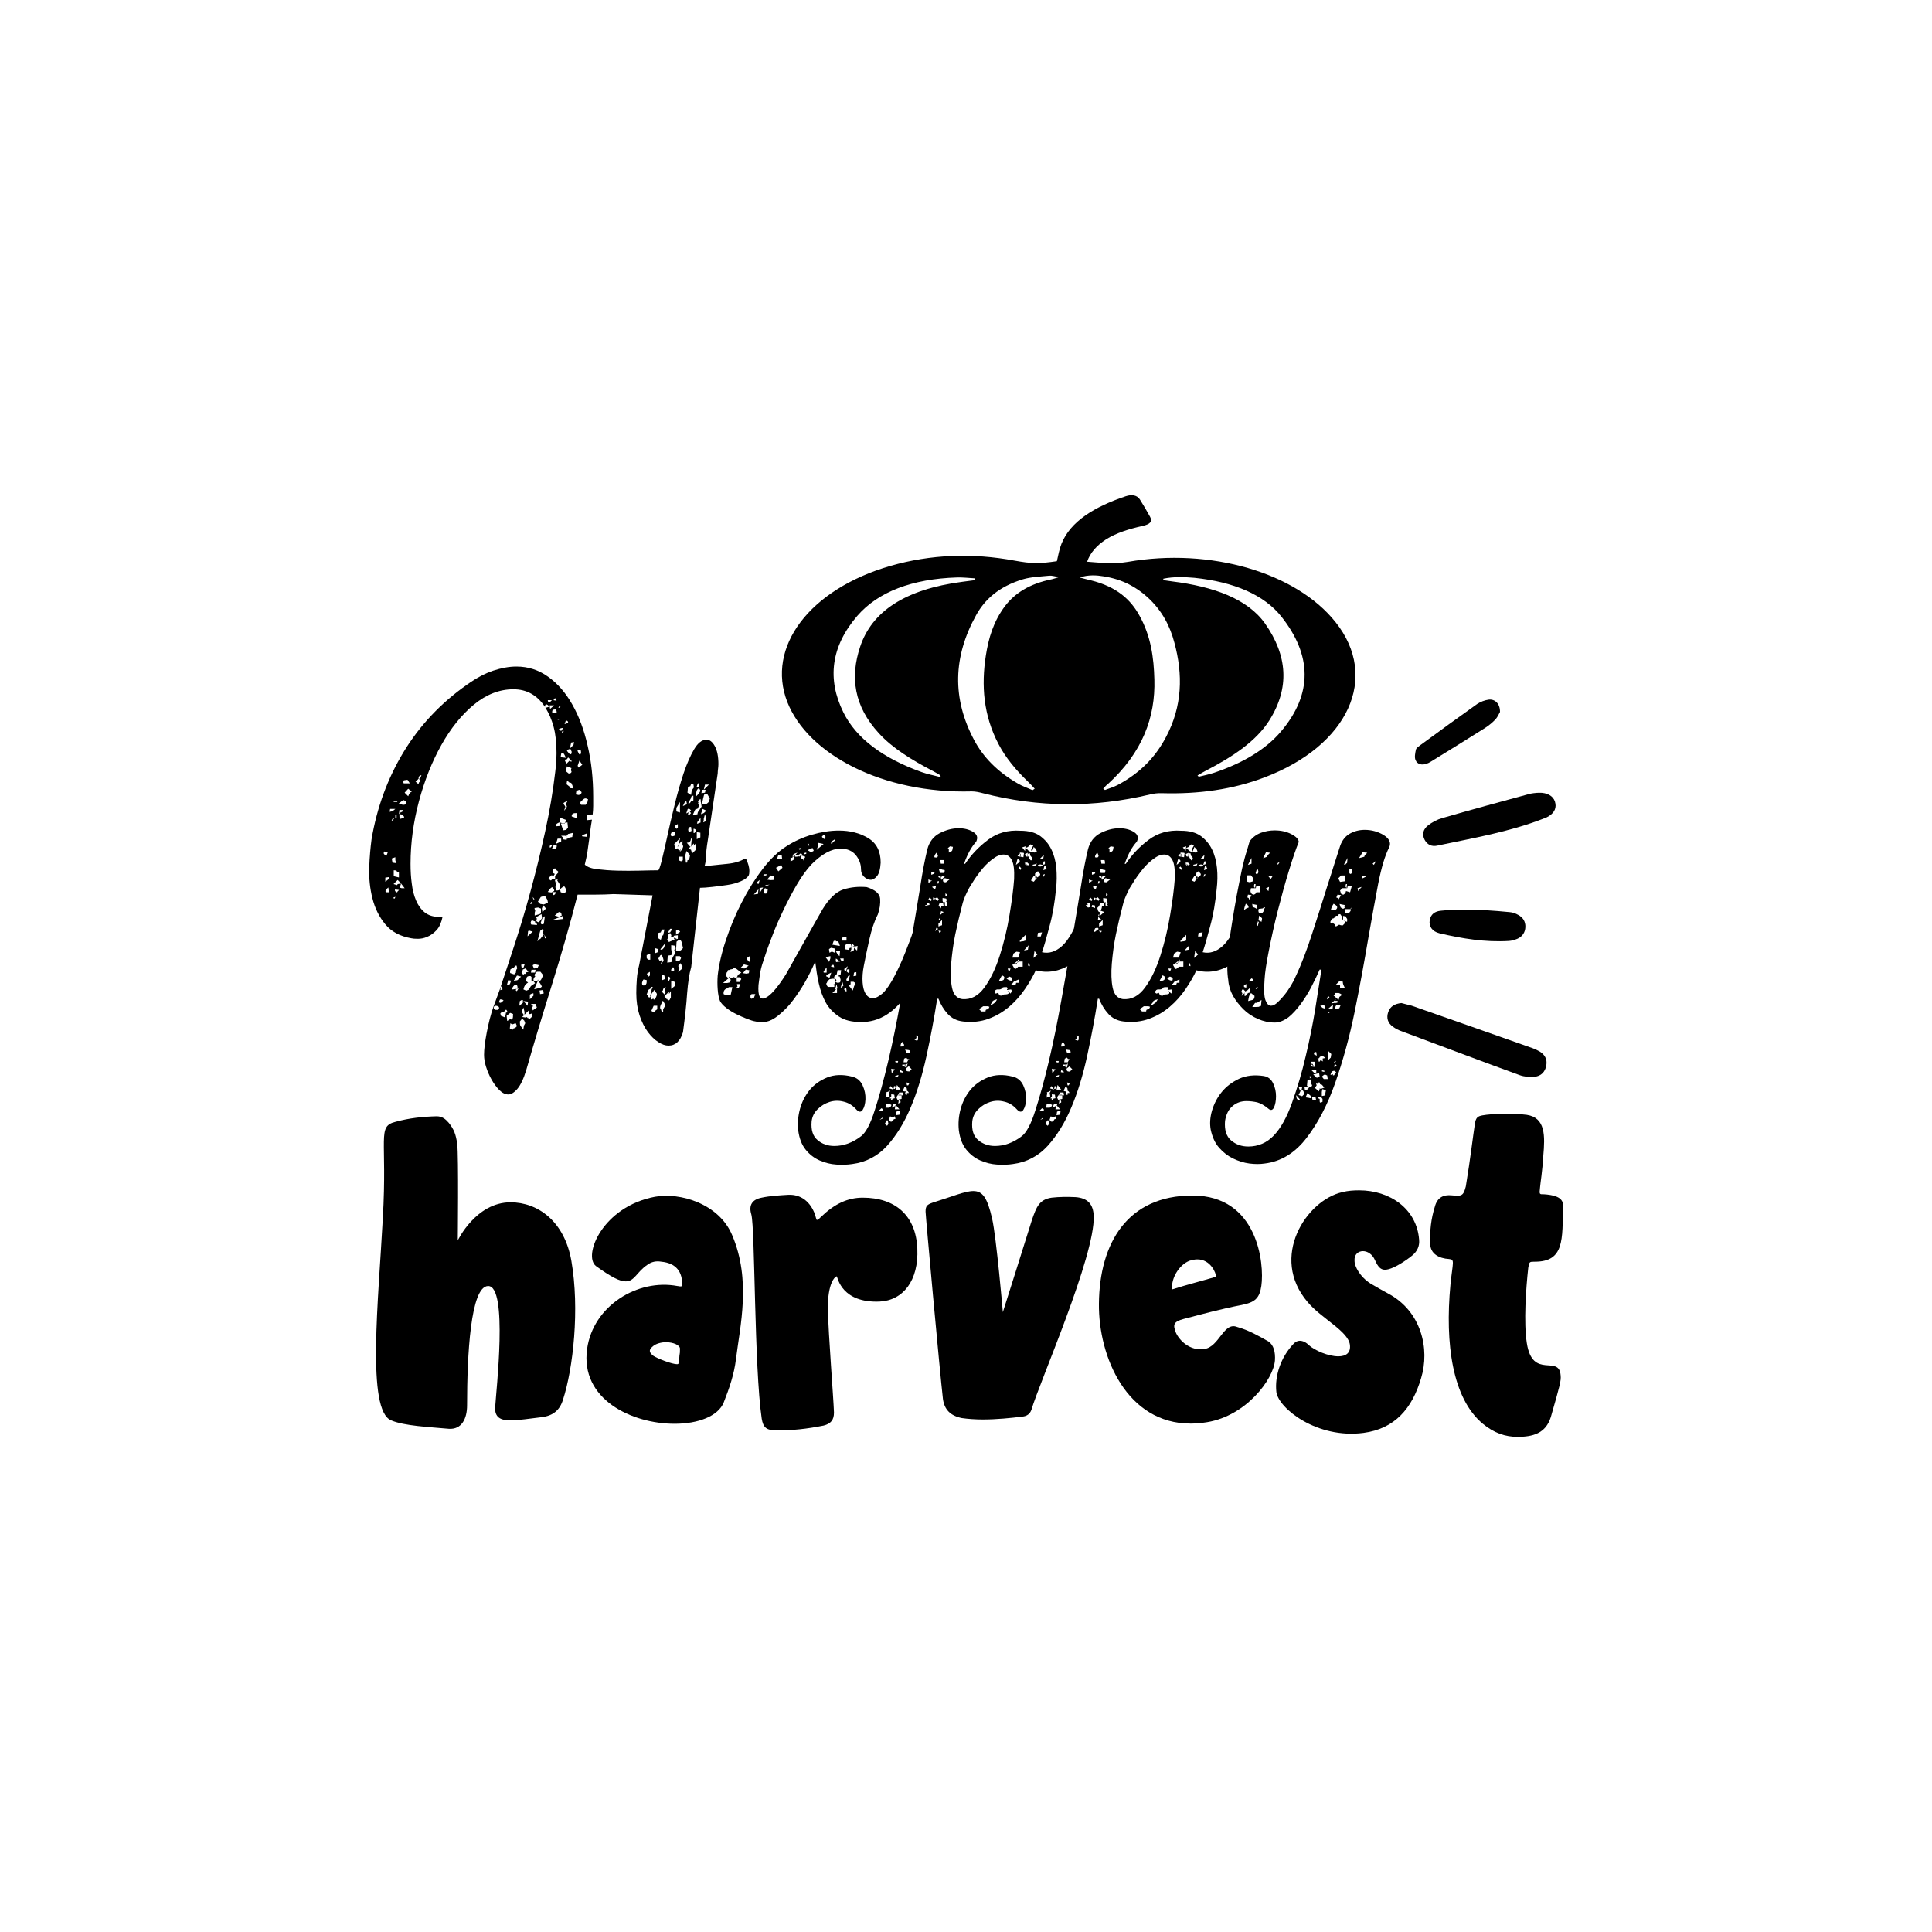 <?xml version="1.0" encoding="utf-8"?>
<!-- Generator: Adobe Illustrator 22.0.0, SVG Export Plug-In . SVG Version: 6.00 Build 0)  -->
<svg version="1.1" id="Layer_1" xmlns="http://www.w3.org/2000/svg" xmlns:xlink="http://www.w3.org/1999/xlink" x="0px" y="0px"
	 viewBox="0 0 1080 1080" style="enable-background:new 0 0 1080 1080;" xml:space="preserve">
<g>
	<g>
		<g>
			<path d="M280.9,553.1l-0.3-1.6h-0.7c2.2-6.5,4.8-14.4,7.8-23.6c3-9.2,6-19.1,8.9-29.8c2.9-10.6,5.6-21.6,8.1-33
				c2.5-11.4,4.4-22.6,5.7-33.7c0.2-1.7,0.4-3.5,0.5-5.2c0.1-1.7,0.2-3.5,0.2-5.2c0-5.6-0.5-10.5-1.6-14.6
				c-1.1-4.1-2.6-7.7-4.6-10.7l2.3-0.7c-0.9-0.9-1.5-1.3-2-1.3c-0.2,0-0.3,0.2-0.3,0.7l-0.3-0.3v1c-4.3-6.5-10.2-9.8-17.6-9.8
				c-7.8,0-15.2,2.9-22.1,8.6c-6.9,5.7-13,13.3-18.2,22.6c-5.2,9.3-9.4,19.8-12.5,31.4c-3.1,11.6-4.7,23.3-4.7,35
				c0,3.9,0.2,7.6,0.7,11.1c0.4,3.5,1.2,6.6,2.4,9.4c1.2,2.8,2.8,5,4.9,6.7c2.1,1.6,4.6,2.4,7.6,2.4h2.3c-0.7,3.3-1.8,5.8-3.4,7.5
				c-1.6,1.7-3.4,3-5.2,3.7c-1.8,0.8-3.6,1.1-5.2,1.1c-1.6,0-2.9-0.1-3.7-0.3c-6.3-1.1-11.1-3.7-14.5-7.8c-3.4-4.1-5.8-8.9-7.2-14.5
				c-1.4-5.5-2-11.3-1.8-17.2c0.2-6,0.7-11.2,1.3-15.8c3-17.8,9-34.1,17.9-48.8c8.9-14.7,20.7-27.3,35.5-37.7
				c5.2-3.7,10.1-6.3,14.6-7.8c4.6-1.5,8.9-2.3,13-2.3c6.5,0,12.4,1.9,17.7,5.7c5.3,3.8,9.8,8.9,13.5,15.5
				c3.7,6.5,6.6,14.2,8.6,23.1c2.1,8.9,3.1,18.4,3.1,28.6c0,1.7,0,3.4,0,4.9c0,1.5-0.1,3.1-0.3,4.9h-0.7c-1.1,0-1.8,0.1-2.3,0.3
				l-0.3,2.9l2.9-0.3c-0.4,2.6-0.8,4.8-1,6.7c-0.2,1.8-0.4,3.6-0.7,5.4c-0.2,1.7-0.5,3.6-0.8,5.7c-0.3,2.1-0.8,4.5-1.5,7.3
				c1.3,1.3,3.6,2.2,7,2.6c3.4,0.4,7.1,0.7,11.2,0.8c4.1,0.1,8.2,0.1,12.4,0c4.1-0.1,7.6-0.2,10.4-0.2c0.4,0,1.1-1.8,2-5.4
				c0.9-3.6,1.9-8.1,3.1-13.5c1.2-5.4,2.5-11.3,4.1-17.6c1.5-6.3,3.2-12.1,5-17.6c1.8-5.4,3.8-9.9,5.9-13.5c2.1-3.6,4.4-5.4,7-5.4
				c1.7,0,3.3,1.2,4.6,3.6c1.3,2.4,2,5.7,2,10.1c0,0.9-0.1,1.7-0.2,2.6c-0.1,0.9-0.2,1.7-0.2,2.6l-5.5,37.1c-0.7,4.1-1,7.4-1.1,9.8
				c-0.1,2.4-0.4,4-0.8,4.9c4.3-0.4,8.6-0.9,12.7-1.3c4.1-0.4,7.4-1.4,9.8-2.9c0.4-0.2,0.8,0.1,1.1,0.8c0.3,0.8,0.7,1.7,1,2.8
				c0.3,1.1,0.5,2.2,0.5,3.3c0,1.1-0.1,1.8-0.3,2.3c-0.7,1.3-2.1,2.4-4.4,3.4c-2.3,1-4.8,1.7-7.6,2.1c-2.8,0.4-5.6,0.8-8.5,1.1
				c-2.8,0.3-5.1,0.5-6.8,0.5l-4.9,44.3c-1.1,3.7-1.8,8.6-2.3,14.8c-0.4,6.2-1.2,13.4-2.3,21.6c-1.5,5-4.2,7.5-8.1,7.5
				c-1.7,0-3.6-0.6-5.7-2c-2.1-1.3-4-3.2-5.9-5.7c-1.8-2.5-3.4-5.6-4.6-9.3c-1.2-3.7-1.8-7.8-1.8-12.4c0-2.4,0.1-5,0.3-7.8
				c0.2-2.8,0.7-5.4,1.3-7.8l7.5-39l-21.8-0.7c-3.3,0.2-6.6,0.3-9.9,0.3c-3.4,0-6.8,0-10.2,0c-4.3,16.9-9.2,33.8-14.5,50.8
				c-5.3,16.9-10,32.6-14.2,47.2c-1.5,5-3.2,8.5-5,10.6c-1.8,2.1-3.5,3.1-5,3.1c-1.7,0-3.4-0.8-5-2.4c-1.6-1.6-3.1-3.6-4.4-5.9
				c-1.3-2.3-2.3-4.7-3.1-7.2c-0.8-2.5-1.1-4.7-1.1-6.7c0-3,0.5-7.2,1.5-12.4c1-5.2,2.2-10,3.7-14.3l4.2-11.4l-0.3,2L280.9,553.1z
				 M214.8,476c-0.2,0.2-0.3,0.5-0.3,1c0,0.4,0.5,0.9,1.6,1.3l0.7-2L214.8,476z M217.4,490.3l-2,0.3v2.3l2-1.6V490.3z M217.4,498.7
				l-0.3-2.6c-1.1,0.9-1.6,1.5-1.6,2c0,0.4,0.2,0.7,0.7,0.7H217.4z M219.4,453.5l1.6-1.3h-2.9l-0.3,1.6L219.4,453.5z M220.3,457.4
				h-0.7l-0.7,1.3h0.7L220.3,457.4z M219.4,482.2l2,0.3c0-0.4-0.1-0.8-0.2-1c-0.1-0.2-0.2-0.5-0.2-1v-1.3l-2,0.7L219.4,482.2z
				 M219.4,502l1.3,0.3l0.3-1L219.4,502z M222.3,447.7h-2l-0.3,0.6h2L222.3,447.7z M222,487.4l-0.3-0.6c-0.2-0.2-0.8-0.3-1.6-0.3
				v3.3l2.9,0.7v-2.9H222z M222.3,494.2l2-0.3l-2-2l-2.3,2.3l2,0.6L222.3,494.2z M220.7,497.8l0.7,1h0.7v-0.3l1-1l-2.3-0.3V497.8z
				 M221.6,455.5H221v1.6h0.7V455.5z M226.9,447.7c-0.4,0-0.7-0.1-0.8-0.2c-0.1-0.1-0.3-0.2-0.5-0.2c-0.2,0-0.4,0.1-0.7,0.3l-2,1.6
				l2.3,0.7c1.1,0,1.6-0.2,1.6-0.7V447.7z M224.3,453.8l0.3,0.3l0.7-1.3h-2l-0.3,2.3L224.3,453.8z M225.6,457.4
				c0.2-0.2,0.3-0.4,0.3-0.7c0-0.2-0.3-0.6-1-1.3l-1.6-0.3v1.3c0,0.9,0.2,1.3,0.7,1.3c0.2,0,0.4-0.1,0.7-0.3H225.6z M226.2,496.5
				l-2-2.6l-0.7,2.3l1,0.3H226.2z M227.8,435.9l-2,0.3c-0.2,0.2-0.3,0.5-0.3,1c0,0.4,0.1,0.7,0.3,0.7h3.3L227.8,435.9z M226.2,443.1
				l2,2c0.4-1.3,1.1-2.2,2-2.6l-2-1.6L226.2,443.1z M235.6,433.3c-1.1,0.2-1.6,0.8-1.6,1.6v0.3c0,0.2-0.1,0.3-0.2,0.3
				c-0.1,0-0.2,0.1-0.2,0.3l-1.3,1c0.7,0.9,1.2,1.3,1.6,1.3c0.2-0.2,0.3-0.4,0.3-0.7l0.7-0.6l-0.3-1L235.6,433.3z M234,435.3
				l0.7,0.6v-0.6H234z M276.3,562.5c-0.2,0.2-0.3,0.5-0.3,1c0,0.4,0.3,0.8,1,1h1.6c0-0.2,0.1-0.4,0.2-0.5c0.1-0.1,0.2-0.3,0.2-0.5
				c0-0.9-0.8-1.3-2.3-1.3L276.3,562.5z M279.9,560.6l1.6-1.3c-0.4-0.4-0.9-0.6-1.3-0.6h-0.7l-0.7,1.6L279.9,560.6z M282.2,568.7
				c0-0.2,0.1-0.6,0.3-1.1c0.2-0.5,0.3-1,0.3-1.5l1-0.3l-0.7-1.3h-0.7l-0.7,1.3l-1-0.3l-1,1l0.3,1.3L282.2,568.7z M284.8,569.7
				l1.6,0.3c0-0.4,0.1-0.7,0.2-0.8c0.1-0.1,0.2-0.9,0.2-2.4l-1.6-0.6l-2,1.6l0.3,2.9l1.3-0.7V569.7z M285.7,548.2l-1.6-0.3l-0.7,2.6
				l1.6-0.3L285.7,548.2z M288.4,543.7c0-1.1,0.2-1.8,0.7-2.3l-0.3-1.6H288c0,0.2-0.1,0.4-0.3,0.5c-0.2,0.1-0.3,0.3-0.3,0.5l-2,1
				c-0.2,0.6-0.3,1.2-0.3,1.6c0,0.4,0.1,0.6,0.3,0.6l2,0.7L288.4,543.7z M289,573.6l-0.7-1.6c-0.2,0-0.5,0.1-1,0.3
				c-0.4,0.2-0.8,0.3-1,0.3l-1-0.6l-0.3,2.9l1.3,0.7c0.4,0,0.7-0.2,0.7-0.7l1-0.3L289,573.6z M290.3,551.8l-1,0.6v-0.3
				c0-1.1-0.3-1.6-1-1.6c-0.4,0-0.9,0.3-1.3,0.8c-0.4,0.5-0.7,1-0.7,1.5c0,0.2,0.1,0.3,0.3,0.3l2.3-0.3l-0.7,0.6l0.7,0.7
				L290.3,551.8z M288,548.5c0.2-0.4,0.4-0.6,0.7-0.5c0.2,0.1,0.5,0,1-0.5l1.6-1.6l-2.3-0.6l-2,3.3H288z M289.7,552.8l-0.3-0.3
				l-0.3,0.3H289.7z M290.6,559.6l-0.3,2.6l2-1.6v-1.6h-0.7L290.6,559.6z M292.9,573.3l0.7-1.3c0-0.2-0.1-0.4-0.2-0.5
				c-0.1-0.1-0.2-0.3-0.2-0.5v-0.3l-1.3-1.3l-1.3,1.6c0,1.3,0.1,2.1,0.3,2.3l1.6,2.3L292.9,573.3z M292.6,541l0.7-2l-2,0.3l0.3,1.6
				H292.6z M293.2,544.3l1,0.3c0-0.2-0.1-0.4-0.2-0.5c-0.1-0.1-0.2-0.3-0.2-0.5l1.6-0.3l-1.6-2l-1.6,0.7c0,0.6-0.2,1.2-0.7,1.6
				l1,1.3L293.2,544.3z M292.6,563.2l-1,2.3l1.3,2l-1,1l2,0.3l0.7-0.3l0.3,0.6l0.3-0.3c0,0.4,0.2,0.7,0.7,0.7c0.2,0,0.7-0.3,1.3-1
				l0.3-2c-0.2,0-0.4,0.1-0.7,0.2c-0.2,0.1-0.5,0.2-1,0.2l-0.3-2l-2.3,2.3v-1.6L292.6,563.2z M295.2,549.2l-1.3,1
				c-0.7,0.9-1.1,1.8-1.3,2.9l1.6,0.7l1.6-0.7c0-0.2,0.1-0.5,0.3-0.8c0.2-0.3,0.4-0.7,0.7-1.1l2.3-1.6l-1-1.3h-1v-2.3
				c-0.2,0-0.3,0-0.3-0.2c0-0.1-0.2-0.2-0.7-0.2c-1.1,0-1.7,0.4-1.8,1.3c-0.1,0.9-0.2,1.4-0.2,1.6L295.2,549.2z M294.9,562.2
				l0.3-2.3l-2.6-0.3L294.9,562.2z M293.2,567.7v-0.6l-0.3,0.3L293.2,567.7z M295.2,520.5l-0.3,2.9l2.9-2.6l-2-0.6L295.2,520.5z
				 M296.2,556v2.6l2-2v-1.3h-0.7L296.2,556z M297.5,504.3h-0.7c0,0.2-0.1,0.4-0.2,0.5c-0.1,0.1-0.2,0.3-0.2,0.5h0.7L297.5,504.3z
				 M299.1,515.7V515c-0.4,0-0.7,0-0.8-0.2c-0.1-0.1-0.3-0.2-0.5-0.2c-0.7,0-1,0.2-1,0.6v0.3l-0.3,0.3c0,0.2,0.1,0.4,0.2,0.5
				c0.1,0.1,0.2,0.3,0.2,0.5l3.3,0.3l-0.3-1.3L299.1,515.7z M296.8,543.7h2.3l0.3-1.6h-2.3L296.8,543.7z M297.8,564.8l2.3-1.6
				l-0.7-2h-2.6l1.3,1.3l-0.7,0.3L297.8,564.8z M297.8,501.4l0.3,1.3h0.7L297.8,501.4z M299.4,539.1c-1.1,0-1.6,0.2-1.6,0.7l0.7,1.6
				l2-0.3l0.7-1.6L299.4,539.1z M302,549.8l-1-1.3c0.9,0,1.5-0.6,2-2l0.7-1.3l-1.6-2h-2c-0.9,0.9-1.3,1.5-1.3,2
				c0,0.2,0.1,0.3,0.2,0.3c0.1,0,0.2,0.1,0.2,0.3c-0.7,0.7-1,1.3-1,2c0,0.2,0.1,0.3,0.2,0.3c0.1,0,0.2,0.1,0.2,0.3h2l-2,4.6
				c1.7-0.4,2.8-0.7,3.3-0.8c0.4-0.1,0.8-0.4,1-0.8L302,549.8z M298.8,511.8c1.5-0.4,2.4-0.7,2.8-0.8c0.3-0.1,0.6-0.3,0.8-0.5v-2.6
				l-1.6-0.6l-2,0.3c0,0.4,0.1,0.8,0.2,1c0.1,0.2,0.2,0.4,0.2,0.6c-0.2,0.4-0.3,1-0.3,1.6V511.8z M299.7,512.7
				c0,0.2,0.1,0.4,0.2,0.5c0.1,0.1,0.2,0.3,0.2,0.5c0,0.2-0.1,0.3-0.2,0.3c-0.1,0-0.2,0.1-0.2,0.3c0,0.6,0.5,1.1,1.6,1.3
				c0-0.2,0.2-0.5,0.7-1l1-1.3l-0.3-2.3L299.7,512.7z M303.3,521.2l0.7-1.3l-0.7-0.6l-1.3,1l-1.6,5.9c0.7-0.6,1-1,1.1-1.1
				c0.1-0.1,0.3-0.2,0.5-0.2l2-2.6L303.3,521.2z M301,548.5l-0.3-1l-0.3,1H301z M304.6,500.7l-2.3,0.7l-1.6,2.6l1.3,1.3l2,0.3l2.3-1
				l-0.3-1.6L304.6,500.7z M303.6,553.4l-2,0.3l0.3,2l2-0.3c0-0.9-0.1-1.4-0.3-1.6V553.4z M304.6,512.1l-1.6,1.6l-0.7,2
				c0,0.6,0.2,1,0.7,1c0.4,0,0.8-0.1,1-0.3L304.6,512.1z M303.6,505.9l-0.7,2l0.3,2l2-2L303.6,505.9z M304.3,522.5l0.3,2h0.7
				L304.3,522.5z M304.9,395.6c0-0.2-0.1-0.4-0.3-0.7L304.9,395.6z M308.5,391.4h-2.3l0.3,1.3h0.7L308.5,391.4z M310.8,498.7h-2
				l1-0.7c0-0.7-0.3-1.3-1-2c-0.7,0-1.5,0.9-2.6,2.6l2,0.3l0.7-0.3v2l1.3-0.6L310.8,498.7z M308.2,489.3l-1.6,1.6l0.7,0.3v0.7
				l0.7,0.3l1-1l1.3,0.3v-2c0.2,0,0.9-0.7,2-2l-1-1v0.3l-0.7-1.3h-0.7l-0.7,0.6v2c0.2,0,0.4,0.1,0.5,0.2c0.1,0.1,0.3,0.2,0.5,0.2
				l-0.7,1L308.2,489.3z M307.5,396.3l2.3-2h-2.6L307.5,396.3z M307.5,472.4l-0.3,1.3h0.7l0.7-1L307.5,472.4z M309.2,398.5h2
				c0-1.1-0.2-1.7-0.7-2l-1.6,0.3l-0.3,1.3L309.2,398.5z M311.1,472.1c-0.4,0-0.7,0.1-0.8,0.2c-0.1,0.1-0.3,0.2-0.5,0.2h-0.3l-1,2h2
				c0.4-0.4,0.7-0.9,0.7-1.3V472.1z M314.4,512.1l-5.9,2.3l6.5-0.7L314.4,512.1z M311.1,391.7l-0.3-1.3h-0.7l-0.7,1L311.1,391.7z
				 M311.8,491.6l-1.6,0.3l0.3,1.3h0.7l-0.7,2.6l0.3,2c1.3,0,2-0.2,2-0.7v-2.9l-1.3-2L311.8,491.6z M312.4,509.8l-2.3,2l2.3,0.7
				l1.6-0.7l-0.3-1.6L312.4,509.8z M313.1,461.7l-0.3-2c-1.1,0.4-1.7,0.8-1.8,1.1c-0.1,0.3-0.2,0.7-0.2,1.1L313.1,461.7z
				 M310.8,471.7l2.9-1.3v-1.6h-2L310.8,471.7z M312.4,402.4v-0.3h-1.3L312.4,402.4z M312.1,395.6h0.7l0.7-1h-0.7L312.1,395.6z
				 M314.4,407.6l0.3-0.7c-1.5,0.2-2.3,0.5-2.3,1l1.3,0.7L314.4,407.6z M313.1,457.1l-0.3,2.6l2,0.6h-1.3l1,2.9v1l2-0.3l1-1.3
				l-0.3-2.9l-1.3,0.3c0-0.2,0.2-0.8,0.7-1.6L313.1,457.1z M316.7,498.4c-0.4-1.7-0.9-2.7-1.3-2.9c-0.4,0-1.2,0.5-2.3,1.6l0.3,1.6
				c0.2,0,0.5,0.2,1,0.6l1.3-0.3L316.7,498.4z M313.4,423.3l2.9,0.3c-0.7-1.7-1.2-2.6-1.6-2.6c-0.4,0-0.8,0.1-1,0.3L313.4,423.3z
				 M316.7,467.2v0.7l-0.7-0.7h-2.3l1.3,1.3l-0.3,0.7l2,0.3c0.2-0.4,0.3-0.9,0.3-1.3l0.3,0.7l1-0.7l1.6-0.3l0.3-2.3l-2.6,0.6
				L316.7,467.2z M314.1,409.6h0.7l0.3-1h-0.7L314.1,409.6z M315.7,460.4V460l-1,0.3H315.7z M317.3,447.7c-1.5,0.6-2.3,1.1-2.3,1.3
				c0,0.4,0.2,0.8,0.5,1.1c0.3,0.3,0.5,0.7,0.5,1.1l-0.7,2c1.1-1.1,1.6-2,1.6-2.6l-0.7-1L317.3,447.7z M317.6,404.1
				c0-0.9-0.4-1.3-1.3-1.3l-0.7,2L317.6,404.1z M319.3,425.9l0.3-0.6l-1-0.3l0.3-0.3l-1.3-1.3l-0.7,1l-1.3,0.3l1,2.3l2-2v0.3
				L319.3,425.9z M316.3,431.1l1.6,1.3c1.1,0,1.6-0.4,1.6-1.3c-0.2,0-0.3-0.2-0.3-0.7c0-0.4,0.1-0.8,0.3-1l-2.6-1L316.3,431.1z
				 M319.3,437.6c-0.7,0-1.2-0.2-1.6-0.6v-0.6H317l-0.3,2c1.5,1.1,2.2,1.7,2.1,2c-0.1,0.2,0.4,0.3,1.5,0.3l-0.3-1.6L319.3,437.6z
				 M317,468.2l-0.3-0.3L317,468.2z M318.6,421.6h0.7l0.3-1.3l-0.7-1.6c-0.9,0-1.5,0.3-2,1l1.3,1.6L318.6,421.6z M318.6,418.4l2-2
				l0.3-1.6l-1.6,0.3l-0.3,1.3L318.6,418.4z M319.6,456.4l2.9,1v-2.9c-1.1,0-1.8,0.1-2.1,0.3c-0.3,0.2-0.6,0.4-0.8,0.6V456.4z
				 M323.5,444.4c1.1-0.2,1.6-0.8,1.6-1.6l-1.3-1.3l-1.6,0.6l-0.3,2L323.5,444.4z M323.5,419l-0.7,0.7l1,2h0.7l0.3-1
				c0-0.7-0.1-1.2-0.3-1.6H323.5z M323.5,429.1l2-1.6l-1.6-2.3l-1,2.9L323.5,429.1z M328.7,446.7c-0.4,0-0.7,0-0.8-0.2
				c-0.1-0.1-0.3-0.2-0.5-0.2c-0.4,0-0.8,0.1-1,0.3c-0.2,0.2-0.5,0.4-1,0.7h0.3c-0.9,0.4-1.3,1-1.3,1.6c0,0.2,0.1,0.4,0.2,0.5
				c0.1,0.1,0.2,0.3,0.2,0.5h2.6l1-1.6L328.7,446.7z M325.4,466.9v0.6l2.6,0.3l0.3-2L325.4,466.9z M359.6,547.6
				c-0.4,0.9-0.7,1.5-0.7,2c0,0.9,0.3,1.3,1,1.3c1.1-0.2,1.6-0.9,1.6-2v-1l-1.3-0.3H359.6z M363.5,536.5v-3.3l-2,0.7v1.6l0.7,1
				H363.5z M363.2,543.3l-1.6,1c0.4,1.1,0.8,1.6,1,1.6l0.7-0.6V543.3z M362.2,556.3c0.2,0.9,0.4,1.3,0.7,1.3c0.2,0,0.4-0.1,0.7-0.3
				h0.3v1.6l1.3-0.7l0.3,0.7l1-1c0.4-0.9,0.7-1.5,0.7-2c0-0.4-0.2-0.9-0.7-1.3c-0.4-0.4-0.7-0.9-0.7-1.3l-1.6,2.3v-2.3l0.7-1.6h-0.7
				c0,0.2-0.2,0.5-0.7,1l-1,0.6l-1,2.6L362.2,556.3z M363.5,556.3v1l0.7-1v-0.7C363.7,555.7,363.5,555.9,363.5,556.3z M367.4,564.2
				v-2h-2l-1.3,2.9l1.3,0.7c0.4,0,0.7-0.2,0.7-0.7L367.4,564.2z M368.1,530.6l-2-0.6v2.9l1.6-0.6L368.1,530.6z M370,523.5
				c0-0.4,0.2-0.6,0.7-0.6l0.7-3.3H370c0,0.2-0.1,0.5-0.3,0.8c-0.2,0.3-0.3,0.6-0.3,0.8l-1.3,0.3l-0.3,2.9l1.6,1L370,523.5z
				 M371,537.1l-0.3-1.3c-0.4-1.3-0.8-2-1-2c-0.4,0-0.8,0.3-1,1l-0.7,1l0.7,1.3l1-0.3l0.3,0.3l-0.7,2L371,537.1z M370,531
				c0.2-0.2,0.5-0.5,0.8-0.8c0.3-0.3,0.5-0.6,0.5-0.8l0.7-2.3l-2.9,3.6L370,531z M370.7,564.2l1.3-2.3l-1.3-2.3H370v1
				c-0.7,1.1-1,2-1,2.6c0,0.4,0.1,0.7,0.3,0.7v-0.3l0.7,2.3h0.7V564.2z M372.3,551.8l-1.6,1c0,0.9-0.3,1.3-1,1.3l2,2
				c0.2-0.4,0.3-0.9,0.3-1.3c0-0.4-0.1-0.7-0.2-0.8c-0.1-0.1-0.2-0.3-0.2-0.5L372.3,551.8z M370,546.6l0.3,1.3l1.6-0.7l-0.7-2.3
				l-1,0.3L370,546.6z M372,557.6l1,1.3c0-0.2,0.1-0.4,0.3-0.7c0.2,0.7,0.4,1,0.7,1l0.3-0.3l0.7-1.3v-3.6l-1,1.6v-1.3l-2.6,2.6
				L372,557.6z M374.3,526.4l3.3-1.3l1.3-0.3v-2l-2.3,0.3v1l-1.6-0.7l0.3-0.3c0-0.2-0.2-0.8-0.7-1.6l-1.3,1.3c0,0.2,0.1,0.4,0.2,0.5
				c0.1,0.1,0.2,0.3,0.2,0.5l-0.7,1.3c0,0.2,0.1,0.3,0.2,0.3c0.1,0,0.2,0.1,0.2,0.3v0.3l0.7,0.7L374.3,526.4z M375.6,531.9l-0.3,2
				l-2,0.3l-0.3,3.9l2.3-0.3l0.7-2.6l1.6-2.6l-0.7-1.6l1-1c-0.4,0-0.7-0.2-0.7-0.7c0-0.2,0.1-0.4,0.3-0.6c-1.1-0.2-1.7-0.3-1.8-0.3
				c-0.1,0-0.3,0-0.5,0v2c0,0.7,0.1,1,0.3,1V531.9z M374.6,521.2l1.3-2h-1.3l-1.3,2.3L374.6,521.2z M373.3,548.2h0.7l0.7-1.3
				c-0.2-0.7-0.7-1-1.3-1V548.2z M375.6,464.9c-0.4,0.9-0.7,1.4-0.7,1.6c0,0.6,0.3,1,1,1c1.1-0.2,1.6-0.5,1.6-1
				c0-0.4-0.1-0.9-0.3-1.3L375.6,464.9z M375.2,542v1h0.7c0-0.2,0.1-0.3,0.3-0.3c0.2,0,0.4-0.1,0.7-0.3l-0.3-1.6h-0.7L375.2,542z
				 M375.2,552.8l2-1.6v-2.3l-2-0.7V552.8z M376.9,525.1h0.7l0.7-0.3l-1.6-0.6L376.9,525.1z M377.2,473.4c0.2,0.9,0.5,1.3,1,1.3
				l0.7-0.6v0.3l0.7,1.3l1-1l-0.7,1.6l1.3-1.3c0.4-0.9,0.7-1.5,0.7-2c0-0.2-0.1-0.3-0.2-0.3c-0.1,0-0.2-0.1-0.2-0.3v-2.6l-1.6,1.6
				c0,0.2-0.2,0.5-0.7,1l1-3.9l-3.3,3.3L377.2,473.4z M378.8,460.7l-1.6,1c0.4,1.1,0.8,1.6,1,1.6l0.7-0.7V460.7z M379.5,519.9
				l-1.6,0.3v2.3l2.3-1.6L379.5,519.9z M379.5,525.4l-1.3,1l-0.3,4.9l1.6,0.3c0.7,0,1.4-0.5,2.3-1.6l-0.7-3.3l-0.7-1.3H379.5z
				 M377.8,534.5v2.9c1.3,0,2.1-0.3,2.4-0.8c0.3-0.5,0.5-0.9,0.5-1.1c0-0.2-0.2-0.5-0.7-1H377.8z M380.1,454.2v-5.9l-2,3.3v2
				L380.1,454.2z M378.8,473.4v0.3c0-0.2,0.1-0.4,0.3-0.7v-0.6C378.9,472.6,378.8,472.9,378.8,473.4z M380.4,538.4l-1.3,1.6l0.7,1.3
				l-0.7,2l2-1.6c0-0.2,0.1-0.4,0.2-0.7c0.1-0.2,0.2-0.4,0.2-0.7c0-0.2-0.1-0.3-0.2-0.3c-0.1,0-0.2-0.1-0.2-0.3L380.4,538.4z
				 M381.7,480.9v-2h-2l-0.3,2l1.3,0.6L381.7,480.9z M384,449.6l-0.3-1.6H383l-1.3,2.6L384,449.6z M384.3,480.9l1-0.3
				c0-0.4,0.1-0.9,0.2-1.3c0.1-0.4,0.2-0.8,0.2-1c0-0.4-0.1-0.6-0.3-0.6l-1.6-2l-0.7,2.3l0.3,4.2h0.7L384.3,480.9z M386.3,454.5
				l-0.7-0.7l0.7-0.7c-0.4-0.6-0.9-1-1.3-1c-0.4,0-0.7,0.2-0.7,0.6l-0.7,2l1.6-0.7l0.3-0.3l-1,1.3l0.7,0.7L386.3,454.5z
				 M386.9,468.8h-0.7c0,1.5-0.8,2.3-2.3,2.3l2,2.3l-0.7,0.7l1,1v-0.3l0.7,2.3l2-2v-3.6l-1,1.3v-1.3l-1.6,1.6l0.3-3.3L386.9,468.8z
				 M386.6,442.5c0-0.7,0.1-1,0.3-1l1-1.3l-0.3-2h-1.3c0,0.2-0.1,0.4-0.2,0.7c-0.1,0.2-0.2,0.4-0.2,0.6l-1.3,0.3l-0.3,3.3l2,1.3
				L386.6,442.5z M385.6,449l0.7-1c0.7,0,1.1-0.2,1.3-0.6v-2.6c-0.9,0-1.3,0.4-1.3,1.3l-1.6,2.9H385.6z M384.7,463.9l0.3,1.3
				l1.6-0.7l-0.3-2.3l-1.3,0.3L384.7,463.9z M386.3,473.4V473l-0.3,0.3H386.3z M390.8,449.9c0,0.2-0.1,0.5-0.3,1
				c-0.2,0.4-0.3,0.8-0.3,1l-1.6,0.7l-1.3,2.9l2.6-0.3c0-0.9,0.3-1.6,1-2.3l1.3-2l-0.3-2c0-0.4-0.1-0.7-0.2-0.8
				c-0.1-0.1-0.2-0.3-0.2-0.5l0.3-0.3l-0.3-0.7c-0.9,0.7-1.3,1.1-1.3,1.3c0,0.4,0.1,0.7,0.3,0.7c-0.2,0.2-0.3,0.5-0.3,1L390.8,449.9
				z M387.6,465.6h0.7l0.7-1c0-0.9-0.4-1.3-1.3-1.3V465.6z M388.9,445.4l0.3-0.3l0.7-0.7l1-1.3l0.7-1l-0.7-1.3h-0.7l-0.7,1
				c0,0.7-0.2,1-0.7,1V445.4z M390.5,439.9l0.3-2h-0.7l-0.7,2H390.5z M389.9,459.4l-0.3,1h0.7c0-0.2,0.1-0.3,0.3-0.3
				c0.2,0,0.5-0.1,1-0.3v-2.6L389.9,459.4z M389.5,469.1l2-1v-2.6l-2-0.3V469.1z M392.8,452.2l-1,2.9c1.3-0.2,2.3-0.9,2.9-2
				L392.8,452.2z M392.1,443.4l2-0.3l0.3-1.6h-2L392.1,443.4z M393.8,443.8c-0.2,0.4-0.5,1.4-0.8,2.8c-0.3,1.4-0.5,2.3-0.5,2.8
				l1.6,0.3c0.4,0,1.1-0.4,2-1.3l0.7-2l-1.3-2.3L393.8,443.8z M394.1,455.1l-0.7,2.6v0.7l-0.3,1.3l1.6-0.7v-1.6L394.1,455.1z
				 M394.1,438.6l-0.7,2.9l2.9-2.9H394.1z"/>
			<path d="M422.4,571c-1.3-0.2-2.9-0.7-4.9-1.5c-2-0.8-3.9-1.6-5.9-2.6c-2-1-3.8-2.1-5.5-3.4c-1.7-1.3-2.9-2.6-3.6-3.9
				c-0.7-1.7-1.1-3.9-1.3-6.5c-0.2-2.6-0.2-5.2,0-7.8c0.7-6.1,2.2-12.7,4.6-19.8c2.4-7.2,5.3-14.2,8.8-21
				c3.5-6.8,7.4-13.1,11.7-18.7c4.3-5.6,8.8-9.9,13.3-12.7c4.3-2.8,9.1-5,14.3-6.5c5.2-1.5,10.2-2.3,15-2.3c6.3,0,11.8,1.4,16.4,4.2
				c4.7,2.8,7,7.4,7,13.7c-0.2,3.7-0.9,6.2-2.1,7.6c-1.2,1.4-2.4,2.1-3.7,2c-1.3-0.1-2.5-0.7-3.6-1.8c-1.1-1.1-1.6-2.5-1.6-4.2
				c0-2.8-1-5.4-2.9-7.8c-2-2.4-4.8-3.6-8.5-3.6c-5,0-10.4,2.9-16.3,8.8c-2.8,3-5.5,6.8-8.1,11.2c-2.6,4.4-5.1,9.2-7.5,14.2
				c-2.4,5-4.6,10-6.5,15.1c-2,5.1-3.6,9.7-4.9,13.8c-0.9,2.6-1.5,5-1.8,7.2c-0.3,2.2-0.6,4.1-0.8,5.9c-0.4,6.1,0.8,8.5,3.7,7.3
				c2.9-1.2,6.8-5.6,11.6-13.2l15.9-28.3l4.6-8.1c3.7-6.1,7.6-9.8,11.7-11.1c4.1-1.3,8.5-1.7,13-1.3c4.8,1.5,7.3,3.7,7.5,6.5
				c0.2,2.8-0.2,5.7-1.3,8.8c-2,3.9-3.5,8.5-4.7,13.8c-1.2,5.3-2.2,10.2-3.1,14.8c-0.7,3.5-0.9,6.6-0.7,9.4c0.2,2.8,0.8,5,1.8,6.5
				c1,1.5,2.3,2.3,3.9,2.3c1.6,0,3.5-1,5.7-2.9c2.2-2.2,4.3-5.4,6.5-9.6c2.2-4.2,4.2-8.6,6-13.2c1.8-4.6,3.5-8.9,4.9-13.2
				c1.4-4.2,2.3-7.5,2.8-9.9c0.2-1.1,1-1.9,2.3-2.4c1.3-0.5,2.7-0.9,4.1-1c1.4-0.1,2.8,0.1,4.1,0.6c1.3,0.5,2,1.3,2,2.1
				c-5,19.3-11.2,34.7-18.5,46c-7.4,11.4-16.3,17-26.7,16.8c-5,0-9.1-1-12.2-3.1c-3.1-2.1-5.6-4.7-7.3-7.8c-1.7-3.1-3-6.7-3.9-10.7
				c-0.9-4-1.5-8.1-2-12.2c-0.7,1.7-2,4.6-4.1,8.6c-2.1,4-4.6,8-7.5,12c-2.9,4-6.2,7.4-9.9,10.2C430.4,571.2,426.5,572.1,422.4,571z
				 M413.6,546.3H412c0-0.2,0.1-0.4,0.2-0.5c0.1-0.1,0.2-0.4,0.2-0.8l2-1.3l-2.6-2l-1.3-0.7l-1,0.7l-1.6,0.3c0,0.2-0.3,0.3-1,0.3
				c-0.2,0.9-0.4,1.3-0.7,1.3l-0.3,2l1.3,1.3l-0.7,0.6l-2.3,2h2.3l1.3-0.3l0.7-1.3l-0.3-1l2-0.7l1.6,0.7v2h1.6l1-1.6L413.6,546.3z
				 M406.8,552.4c-1.7,0.4-2.5,1.5-2.3,3.3c0.2,0,0.5,0.2,1,0.7h2.9l1-4.6h-2L406.8,552.4z M407.8,546.9h0.3l-0.3-1l-0.7,1H407.8z
				 M412,546.3h-0.3v0.7C411.7,546.7,411.8,546.5,412,546.3z M412,550.2c0,0.4,0.1,0.9,0.3,1.3l-0.7,0.3l1.3,0.6l1-2.3H412z
				 M415.9,539.1l-2,2l2.3,0.3l2.3-1.6L415.9,539.1z M416.9,542l-1.6,2l2,0.3l1.3-0.3l0.3-1.6L416.9,542z M417.5,536.2l1.3,1.6
				l0.7-2l-0.3-1.3l-1.3,0.6L417.5,536.2z M420.5,555.7c-0.7,0-1,0.4-1,1.3c0,0.9,0.2,1.3,0.7,1.3l1.3-0.6c0.2-0.7,0.4-1.1,0.5-1.3
				c0.1-0.2,0.2-0.4,0.2-0.7H420.5z M424,497.1l-2.6,2.9l2.3-0.3L424,497.1z M424,494.2l0.7-2.3l-2,1.6L424,494.2z M426.6,496.1
				l-2,0.3v2.9L426.6,496.1z M428.6,488.7H427l-0.3,0.7h1.6L428.6,488.7z M428.9,499.4c0.2-1.3,0.3-2.1,0.3-2.3l-1.6-0.6
				c-1.1,2.4-0.8,3.4,1,2.9H428.9z M430.2,494.5l-2.3,0.3v0.7L430.2,494.5z M432.8,490c-0.9-0.4-1.5-0.6-2-0.6l-2,2.3l2,0.3
				c1.1,0,1.7-0.1,2-0.3V490z M433.8,485.1l1.3,2l2.3-2l-0.7-1.6L433.8,485.1z M437,478.2h-2l-0.7,2h2.9L437,478.2z M445.8,476.6
				c-2.2,0.7-3,1.3-2.6,2l-0.3,1l-1-0.3v1.6v0.6c1.1-0.4,1.8-0.9,2.3-1.3l-0.3-1.6L445.8,476.6z M443.2,478.6c0,0.2,0.1,0.3,0.3,0.3
				l0.3-0.3H443.2z M448.4,477.6l-0.7-0.7l-1.6,1.3l0.3-0.6l-2,0.6v0.7h1.3l0.3-0.7l0.7,0.7L448.4,477.6z M446.8,475l1-0.3V474
				l-1.3,0.3L446.8,475z M449.1,481.2c0-0.7,0.2-1.2,0.7-1.6c0.2-0.2,0.3-0.4,0.3-0.7l-2-0.7c-0.4,1.3-0.2,2,0.7,2L449.1,481.2z
				 M450.7,477.3v-0.7l-1.3,0.3v0.7L450.7,477.3z M451.7,472.7h0.7l-0.3-1h-0.7L451.7,472.7z M454.9,475.6l-0.7-1.6l-2.3,1v0.6
				c0.2,0,0.4,0.1,0.5,0.2c0.1,0.1,0.3,0.2,0.5,0.2h-0.3c0.4,0.4,1,0.4,1.6,0L454.9,475.6z M457.2,471.1v2l-0.7,2l3.9-3.3
				L457.2,471.1z M461.5,467.8l-0.7-1h-0.7c0,0.2-0.2,0.5-0.7,1l1.3,1.3L461.5,467.8z M462.1,543.7v-2.9c-1.7,2-2.2,2.9-1.3,2.9
				H462.1z M464.1,534.5l-2.6,0.6l2,2.6l0.7-2V534.5z M463.7,546.6l1-2.9c-2,0.9-2.9,1.5-2.9,2L463.7,546.6z M468.6,545.9l-0.3-0.3
				l1.6-0.7l0.3-2.6h-2c0,0.4-0.1,0.8-0.2,1.1c-0.1,0.3-0.2,0.7-0.2,1.1l-1.6,1.6l0.7,1h-1.6l-1.6,0.3c-0.2,0.2-0.5,0.5-0.8,0.8
				c-0.3,0.3-0.6,0.8-0.8,1.5v-0.3c-0.4,0.4-0.2,1.2,0.7,2.3h3.6v-1l-0.7-0.3l1-0.3l0.3-2.9l0.3,0.3c0.4,0.4,0.3,0.9-0.3,1.3
				c0.7,0.6,1.5,0.8,2.6,0.3c0.4-1.1,0.4-1.8,0-2.3c0-0.4-0.1-0.8-0.3-1H468.6z M465.4,530c-0.4-0.4-1.1-0.2-2,0.6l0.3,2l1.3-0.7
				l1.6,0.7l0.3-2.3L465.4,530z M467,469.8l-0.3-0.6l-1.6,1l-0.7,1.3h0.7c0.2,0,0.3-0.1,0.3-0.3c0-0.2,0.1-0.4,0.3-0.6L467,469.8z
				 M466.3,540.7l-0.3-1.3h-1c-0.2,0.2-0.3,0.4-0.3,0.6c0,0.2-0.1,0.3-0.3,0.3L466.3,540.7z M466,526.1l-0.7,2l4.2,0.7
				c-0.4-1.7-0.9-2.6-1.3-2.6h-1v-0.6L466,526.1z M467.6,550.2l-0.7,2.9l0.7-0.3l-2.3,2.3h2.6v-2.3l0.3-0.3L467.6,550.2z
				 M469.3,534.5l0.3-2.9l-2.6-0.3l1.3,2.3L469.3,534.5z M467.3,535.8c-0.2,1.3-0.1,2,0.3,2l2-0.3L467.3,535.8z M468,552.4l-0.3,0.3
				h0.3V552.4z M470.9,537.1l0.7,0.3v-1.6h-2l0.7,1.3H470.9z M470.9,548.9l-1,3.3c0.4-0.2,0.9-0.5,1.3-1l0.3-0.3L470.9,548.9z
				 M470.6,525.8h2.6v-2l-2.3,0.3L470.6,525.8z M472.2,542.7h0.7l1-2.6l-2,1.6L472.2,542.7z M471.9,553.1l0.7,1h0.7l-0.3-2h-0.7
				L471.9,553.1z M473.2,527.7l-1,1l0.3,2l2,0.3c0-0.2,0.1-0.4,0.2-0.5c0.1-0.1,0.2-0.3,0.2-0.5l1-0.3v1l-0.7,1.3
				c0.9,0,1.5-0.2,2-0.6l0.3-1.6l1.6,1.6l0.3-2.6l-1.6,0.3l-1.6-2l-0.3,2l-0.3-1.6L473.2,527.7z M473.2,543c1.1,1.1,1.6,1.2,1.6,0.3
				v-1.6l-1.3,0.3L473.2,543z M474.1,545.6l-1,2l0.3,1h0.7l1-3.3L474.1,545.6z M475.4,550.2c0,0.2-0.2,0.3-0.7,0.3
				c-0.2,0-0.3,0.1-0.3,0.3l2.3,2.9l0.7-2.3c0-0.2,0.2-0.5,0.7-1c0.4-0.4,0.1-1-1-1.6h-1.6V550.2z M476.1,529.3l-0.3-0.3v0.6
				L476.1,529.3z M476.7,529l0.7,0.6v-0.3l0.7-0.3h-0.3H476.7z M477.4,543.7l-0.3,2l1.6-0.3v-2L477.4,543.7z"/>
			<path d="M518.4,474.7c1.1-4.1,3.4-7.1,6.8-8.9c3.5-1.8,7-2.8,10.7-2.8c3,0,5.7,0.6,8,2s2.9,3.1,1.8,5.5
				c-2.6,2.8-4.9,6.9-6.8,12.4h0.6c3.5-5.2,7.8-9.7,12.9-13.5c5.1-3.8,11.1-5.5,18.1-5c4.6,0,8.2,1,10.9,2.9c2.7,2,4.8,4.4,6.3,7.5
				c1.5,3,2.4,6.5,2.8,10.4c0.3,3.9,0.3,7.9-0.2,12c-0.7,7.2-1.8,14-3.6,20.5c-1.7,6.5-3.1,11.4-4.2,14.6c3.9,0.9,7.6-0.3,11.1-3.4
				c3.5-3.1,6.9-9.1,10.4-17.7c0.6-1.5,1.6-2.6,2.8-3.3c1.2-0.6,2.4-0.9,3.6-0.8c1.2,0.1,2.2,0.7,2.9,1.8c0.8,1.1,0.9,2.7,0.5,4.9
				c-3.7,12.8-8.7,21.2-15.1,25.2c-6.4,4-13,5.2-19.7,3.4c-1.5,3.3-3.5,6.7-6,10.4c-2.5,3.7-5.4,7-8.8,9.9
				c-3.4,2.9-7.2,5.2-11.6,6.8c-4.3,1.6-9.1,2.1-14.3,1.5c-3.5-0.4-6.3-1.8-8.5-4.2c-2.2-2.4-3.9-5.2-5.2-8.5h-0.7
				c-1.7,10.9-3.7,21.5-6,32.1c-2.3,10.5-5.2,20.1-8.8,28.6c-3.6,8.6-8,15.7-13.2,21.5c-5.2,5.7-11.7,9.2-19.5,10.2
				c-2.6,0.4-5.5,0.5-8.8,0.3c-3.3-0.2-6.4-1-9.4-2.3c-3-1.3-5.6-3.3-7.8-6c-2.2-2.7-3.6-6.3-4.2-10.9c-0.4-3.9-0.1-7.9,1-11.9
				c1.1-4,2.9-7.5,5.4-10.6c2.5-3,5.8-5.4,9.8-7c4-1.6,8.6-1.8,13.8-0.5c2.8,0.6,4.8,2.3,6,4.9c1.2,2.6,1.7,5.2,1.6,7.8
				c-0.1,2.6-0.7,4.6-1.6,6c-1,1.4-2.2,1.2-3.7-0.5c-2-2.2-4.3-3.6-7-4.2c-2.7-0.7-5.3-0.6-7.8,0.2c-2.5,0.8-4.7,2.1-6.7,4.1
				c-2,2-3,4.2-3.3,6.8c-0.4,4.8,0.7,8.2,3.3,10.4c2.6,2.2,5.7,3.3,9.4,3.3c5.2,0,10.2-1.8,15-5.5c2.6-2,5.2-6.8,7.6-14.5
				c2.5-7.7,5-16.8,7.5-27.3c2.5-10.5,4.8-21.9,7-34.2c2.2-12.3,4.2-23.9,6.2-35c1.7-10.2,3.3-19.6,4.7-28.3
				C515.7,487.1,517.1,480.1,518.4,474.7z M491.4,620.8h2.3v-0.7l-1-0.6L491.4,620.8z M491.7,626l1.6-0.7v-0.6L491.7,626z
				 M496.6,628.3l-0.3-2h-0.7l-1,2l1.3,1L496.6,628.3z M495.6,611.3l-0.3,1.3c0.2,0.2,0.1,0.5-0.3,1l2.3-0.7l-0.3-2l0.7-1.3
				l-1.3,0.7l-1,0.3L495.6,611.3z M496.6,616.9l-1.3,0.3l-0.3,2h2c0.9-0.4,1.3-1,1.3-1.6L496.6,616.9z M500.2,624l-1.3,0.7l-1.3-0.7
				l-0.7,2c0.7,1.1,1.3,1.3,2,0.7c0.4-0.4,0.7-0.8,0.7-1l1-0.3L500.2,624z M497.2,608.4l2.3,0.7l-1.6-2L497.2,608.4z M498.2,611.7
				v1.6l-0.7,0.3v0.6l0.7-0.3c0,0.4-0.1,0.8-0.3,1l0.7,0.3l0.3-1l1.3-0.3l-0.3-2L498.2,611.7z M500.2,597.7c-0.9,0-1.5-0.1-2-0.3
				l0.3,2.6L500.2,597.7z M500.2,620.1h2.6l-2-2.3h0.3v-0.6l-1.6-0.3l-1,2.3l2-1L500.2,620.1z M499.8,607.1l-0.3,1.6h0.7l0.7-1.3
				L499.8,607.1z M500.2,601.6c1.3,0.6,2,0.4,2-0.7L500.2,601.6z M502.1,593.1h-1.6v0.6l1.3,0.3L502.1,593.1z M500.5,618.2l0.3-0.3
				l-0.3-0.3V618.2z M500.8,609.1h2.6l-2-2.6L500.8,609.1z M501.1,621.4l-0.3,2l2-0.3l0.3-2.3L501.1,621.4z M501.1,613.3
				c0.4,1.3,0.9,2,1.3,2l-0.3,1.6l1.3-0.6v-0.7l-0.7-1l1.3-0.3v-2h1l-0.3-1.6h-2l-0.7,1.3L501.1,613.3z M502.1,612.3h2l-0.3-0.3
				h-1.6V612.3z M502.4,614.3v0.7l0.3-0.3L502.4,614.3z M502.8,614.9h-0.3v0.3L502.8,614.9z M504.1,598h-0.7l-0.3,1.3l1.6,0.3V599
				l-1-0.6L504.1,598z M504.4,582.4c-0.7,0.6-1,1.5-1,2.6c1.1,0,1.7-0.1,1.8-0.2c0.1-0.1,0.2-0.4,0.2-0.8L504.4,582.4z M504.4,595.1
				v0.7l0.7,0.3h0.3l1.3,0.7l0.7-2.3l-1,0.6H504.4z M506,611l0.3,1h0.7v-1h1c0-0.4-0.3-0.9-1-1.3c0-0.9-0.1-1.4-0.3-1.6v0.3l-0.3-1
				h-0.7l-1,2.3c0.4,0.4,1,0.5,1.6,0.3L506,611z M506.7,591.2l-1.3,0.6l-0.3,2h2c0.4-1.1,0.9-1.6,1.3-1.6l-1.3-0.3L506.7,591.2z
				 M506.7,595.1h-0.3l-1.3,1h0.3L506.7,595.1z M506.7,588.6h2c0-1.1-0.2-1.6-0.7-1.6l-2-0.3L506.7,588.6z M508.3,599l1.3-1.3
				L508,596l-1.6,1.3c0,1.1,0.4,1.6,1.3,1.6H508.3z M506.7,605.1l0.3,1.6h0.7l0.7-1.3L506.7,605.1z M510.6,580.7
				c1.7,1.3,2.6,1.3,2.6,0v-1.6l-1.3-0.3v0.6h0.6l-0.6,1.6L510.6,580.7z M514.8,515.3h2c0.7,0,1-0.5,1-1.6l-1.3,0.3L514.8,515.3z
				 M515.8,517.6l-0.6,1.6l1.6-0.7L515.8,517.6z M516.1,520.5h0.7l0.3-1.3h-0.6L516.1,520.5z M518.1,505.6l0.3,0.3h-1.3l2,2.3l0.6-2
				l-0.3-1.3l-1.3-0.3V505.6z M520.7,511.1l-2.3,0.3v2h2l0.3-1.6V511.1z M519.4,519.2l-0.6,3.3l1.3,1l0.6-0.3L519.4,519.2z
				 M521,492.2h-0.7l-1.3-0.6v2L521,492.2z M519,502.7l1.3,1l0.7-0.7l-1.3-1.3L519,502.7z M520.3,508.8c0.2,0.2,0.1,0.7-0.3,1.3
				c1.1,0,1.6-0.5,1.6-1.6l0.7-1v-1.3l-1.6-0.3l-0.3,1.6l-0.7,1L520.3,508.8z M523.6,518.6c-0.2,0-0.5,0.1-0.8,0.2
				c-0.3,0.1-0.6,0.2-0.8,0.2l-2,1.6l2.3,0.3l1.6-1.3h0.3v-0.7L523.6,518.6z M522.6,487.4h-2v1.6l1.6-0.6L522.6,487.4z M521,495.8
				c1.1,1.1,1.7,1.5,1.8,1.1c0.1-0.3,0.3-0.9,0.5-1.8L521,495.8z M523.6,514.4h2.6l-2.3-2l1-1l-2-0.3l-1.6,0.3l0.6,2.3l2-1.3
				L523.6,514.4z M521.6,501.7v1.6h0.7l0.3-1V502L521.6,501.7z M523.6,476.6c-0.9,0.9-1.3,1.7-1.3,2.6c1.3,0.4,2,0.1,2-1
				L523.6,476.6z M522.6,502.3l1.6,1.3l0.7-0.7l-1-1.3L522.6,502.3z M523.6,507.5l0.3,1.3c0.2,0.7,0.5,1,1,1v2.3l2.6-2.3l-2-0.7
				c0.4-0.9,0.7-1.7,0.7-2.6h1.3l-0.3-1.6h-2l-0.6,1.6L523.6,507.5z M524.9,492.6h-0.7l-0.3,1.3h0.7L524.9,492.6z M524.6,489.6v0.7
				c0.4,0.4,0.9,0.5,1.3,0.3l0.3,1.3l2-2h-1.6l0.3-0.3H524.6z M524.6,506.6h1.6v-0.3h-0.7C525.1,506.2,524.8,506.3,524.6,506.6z
				 M524.6,516.3v1.6l2-0.7v-2.9L524.6,516.3z M526.2,520.5l-1.6-0.3l0.6,1.3L526.2,520.5z M526.5,485.7l-1.6,0.3l0.6,2h2.3
				c0.2-0.2,0.3-0.8,0.3-1.6l-1.6-0.3V485.7z M525.2,508.8l-0.3,1l0.3-0.3l0.3-0.3L525.2,508.8z M525.9,482.8h2c0-1.1-0.1-1.7-0.3-2
				h-2L525.9,482.8z M526.5,490l-0.6-0.3v1L526.5,490z M528.2,506.2l1.6,0.3c-0.2,0-0.3-0.1-0.3-0.3c-0.2-0.2-0.3-0.4-0.3-0.7
				c0.4-0.4,0.3-1-0.3-1.6c0.4-0.4,0.4-1,0-1.6l-2-0.3v1.6c0.2,0.9,0.7,1.1,1.3,0.6V506.2z M528.8,493.2l2-1.6l-2.6-0.7l-1,0.7
				c-0.2,1.1,0.1,1.6,1,1.6H528.8z M528.5,499.4v1.6h0.6l0.3-1L528.5,499.4z M530.4,476.6c1.3-0.4,2-1,2-1.6l0.3-1.6l-1.6-0.3
				c-1.5,1.1-1.7,1.6-0.7,1.6V476.6z M538.2,504.6c-1.7,6.5-3.1,12.4-4.2,17.7c-1.1,5.3-1.8,10.8-2.3,16.4
				c-0.4,5.2-0.3,9.7,0.5,13.5c0.8,3.8,2.7,5.9,5.7,6.3c4.8,0.4,8.9-1.7,12.4-6.5c3.5-4.8,6.3-10.7,8.6-17.9
				c2.3-7.2,4.1-14.6,5.4-22.5c1.3-7.8,2.2-14.5,2.6-20.2c0.2-5-0.2-8.5-1.3-10.6c-1.1-2.1-2.6-3.1-4.6-3.1c-2,0-4.1,0.9-6.5,2.8
				c-2.4,1.8-4.7,4.2-6.8,7c-2.2,2.8-4.1,5.8-5.9,8.8C540.1,499.5,538.9,502.2,538.2,504.6z M552.2,562.5h-2.6l-2.3,1.6l1.3,1.3h2.3
				c0-0.4,0.1-0.8,0.3-1l1.3-0.3l0.6-1.3L552.2,562.5z M557.4,558.6c-2,0.4-2.9,1.1-2.9,2l-0.7,0.7l0.3,0.6l2.3-1.6L557.4,558.6z
				 M564.9,555.4c0.7-1.1,0.8-1.8,0.3-2.3l-2.3,0.3v-0.3c0.4-0.4,0.5-0.7,0.3-0.8c-0.2-0.1-0.3-0.3-0.3-0.5c-0.4,0-0.9,0-1.3,0
				c-0.4,0-0.9,0.1-1.3,0.3h0.3c-0.7,0.7-1.3,1-2,1h-1.3l-0.7,0.3c-0.9,0.9-0.9,1.5,0,2c0.2,0,0.4-0.1,0.7-0.2
				c0.2-0.1,0.4-0.2,0.7-0.2l0.6,1.3c0.2,0.2,0.8,0.3,1.6,0.3c0.2-0.4,0.7-0.7,1.3-0.7c1.3,0,2.1-0.2,2.3-0.6c0.2-0.4,0-0.9-0.6-1.3
				h0.3L564.9,555.4z M559.1,548.5c1.5-0.4,2.2-0.8,2-1c0.7-1.1,0.3-1.8-1-2.3l-1.6,2.9L559.1,548.5z M562.6,546.9
				c0.9,0.9,1.8,1.3,2.9,1.3c0.2-0.2,0.3-0.8,0.3-1.6l-1.6-0.7L562.6,546.9z M563.6,542.3l0.7,0.7l0.6-1.6h-1.6L563.6,542.3z
				 M569.5,549.5v-2l-2.9,1.3c0,0.2-0.1,0.4-0.3,0.5c-0.2,0.1-0.3,0.3-0.3,0.5l-0.6,0.3v0.6h1.3c0.9,0,1.3-0.4,1.3-1.3H569.5z
				 M569.2,535.2l1-2.9l-2-0.3l-1.6,1l-0.7,2.3H569.2z M565.9,539.4c0.7,1.3,1.2,2.1,1.6,2.3c0.9-0.4,1.4-0.9,1.6-1.3h2.6v-2.9h-2.6
				l0.6-1h-0.6c0,0.2-0.2,0.5-0.7,1l0.3-0.3l-1.6,1.3L565.9,539.4z M566.9,538.8h0.3v-0.3L566.9,538.8z M567.2,538.8l1.3-0.6v0.3
				C568.3,538.7,567.9,538.8,567.2,538.8z M570.1,481.2l-0.7-1h-0.6l-0.3,1l-0.6,2.3l2-1.6L570.1,481.2z M569.2,537.8v-0.3h-0.3
				c0,0.2-0.1,0.3-0.2,0.3c-0.1,0-0.2,0.1-0.2,0.3L569.2,537.8z M572.1,479.2l0.3-2.3c-0.2-0.2-1-0.3-2.3-0.3v0.7h-0.3l-1,1.3
				L572.1,479.2z M570.1,484.4l-0.7,0.6l1,1.3l0.6-0.6L570.1,484.4z M570.5,477.3h-0.3v1.3l0.3,0.3V477.3z M573.4,522.5l-3.3,3.3
				v0.7c0.6-0.2,1.2-0.3,1.6-0.3c0.2,0,0.5,0,0.8-0.2c0.3-0.1,0.6-0.2,0.8-0.2V522.5z M571.4,473.7l1.6,2l0.3-2.6L571.4,473.7z
				 M575,528.4l-2.6,2.9c0.2,0,0.6-0.1,1.1-0.2c0.5-0.1,0.9-0.2,1.1-0.2L575,528.4z M572.7,482.2l0.3,0.3c0,0.9,0.3,1.3,1,1.3
				l-0.7-1l1.3,1l0.7-0.6l-1-1H572.7z M574.4,478.9v-0.3h0.3l0.7,1.3l0.7,1h0.6l0.3-1.3l-1-1.3v0.3l-0.3-1.6H575l-0.7,0.7l0.3-1
				l-1.6,0.7l0.3,1.3L574.4,478.9z M573.1,482.2v0.3l0.3,0.3L573.1,482.2z M577.9,473.4l-1,2.6l-0.6-1h0.3v-0.3c0-0.2,0.3-0.9,1-2
				l-1.6-0.7l-1.3,1.3h0.3l-1.6,0.7v0.6c0.2-0.2,0.4-0.3,0.7-0.3c0,0.2,0.1,0.4,0.3,0.7c0.7,0.9,1.7,1.3,3.3,1.3l0.6,0.3l1.3-0.6
				c-0.4-1.3-0.9-2-1.3-2L577.9,473.4z M574.4,478.6v-1l-0.3,0.6L574.4,478.6z M575.7,540.1l-0.3-1.6h-0.7v1.3L575.7,540.1z
				 M578.9,491.6c0.4-0.2,0.7-0.5,0.7-1l1.6-1l0.3-1l-1.3-1.6l-1.6,1.3v1.6l-0.7-0.3l-1.6,2.6l1.6,0.7L578.9,491.6z M578.6,483.1
				l-1.3,0.3v0.6l1.6,0.3l0.7-1.6L578.6,483.1z M579.9,533.6l-1.6-2l-0.6,3.9L579.9,533.6z M578.9,491.3l0.7-0.6V490h-1L578.9,491.3
				z M581.8,523.5l0.7-2.3l-2.3,0.3l-0.3,2H581.8z M580.2,483.5v0.6l1.3,0.3l1.3-0.3v-0.6l-1.3-0.3l-1,0.3H580.2z M583.5,477.9
				l-2.3,2.3l2-0.3L583.5,477.9z M584.1,483.1v-1.6h-0.6l-0.7,2L584.1,483.1z M584.1,488.7h-0.6l-0.7,1.3h0.7L584.1,488.7z
				 M584.8,485.1l-0.3-1h-0.7l-0.6,2.3l2-0.6L584.8,485.1z"/>
			<path d="M608.2,474.7c1.1-4.1,3.4-7.1,6.8-8.9c3.5-1.8,7-2.8,10.7-2.8c3,0,5.7,0.6,8,2s2.9,3.1,1.8,5.5
				c-2.6,2.8-4.9,6.9-6.8,12.4h0.6c3.5-5.2,7.8-9.7,12.9-13.5c5.1-3.8,11.1-5.5,18.1-5c4.6,0,8.2,1,10.9,2.9c2.7,2,4.8,4.4,6.3,7.5
				c1.5,3,2.4,6.5,2.8,10.4s0.3,7.9-0.2,12c-0.7,7.2-1.8,14-3.6,20.5c-1.7,6.5-3.1,11.4-4.2,14.6c3.9,0.9,7.6-0.3,11.1-3.4
				c3.5-3.1,6.9-9.1,10.4-17.7c0.6-1.5,1.6-2.6,2.8-3.3c1.2-0.6,2.4-0.9,3.6-0.8c1.2,0.1,2.2,0.7,2.9,1.8c0.8,1.1,0.9,2.7,0.5,4.9
				c-3.7,12.8-8.7,21.2-15.1,25.2c-6.4,4-13,5.2-19.7,3.4c-1.5,3.3-3.5,6.7-6,10.4c-2.5,3.7-5.4,7-8.8,9.9
				c-3.4,2.9-7.2,5.2-11.6,6.8c-4.3,1.6-9.1,2.1-14.3,1.5c-3.5-0.4-6.3-1.8-8.5-4.2c-2.2-2.4-3.9-5.2-5.2-8.5h-0.7
				c-1.7,10.9-3.7,21.5-6,32.1c-2.3,10.5-5.2,20.1-8.8,28.6c-3.6,8.6-8,15.7-13.2,21.5c-5.2,5.7-11.7,9.2-19.5,10.2
				c-2.6,0.4-5.5,0.5-8.8,0.3c-3.3-0.2-6.4-1-9.4-2.3c-3-1.3-5.6-3.3-7.8-6c-2.2-2.7-3.6-6.3-4.2-10.9c-0.4-3.9-0.1-7.9,1-11.9
				c1.1-4,2.9-7.5,5.4-10.6c2.5-3,5.8-5.4,9.8-7c4-1.6,8.6-1.8,13.8-0.5c2.8,0.6,4.8,2.3,6,4.9c1.2,2.6,1.7,5.2,1.6,7.8
				c-0.1,2.6-0.7,4.6-1.6,6c-1,1.4-2.2,1.2-3.7-0.5c-2-2.2-4.3-3.6-7-4.2c-2.7-0.7-5.3-0.6-7.8,0.2c-2.5,0.8-4.7,2.1-6.7,4.1
				c-2,2-3,4.2-3.3,6.8c-0.4,4.8,0.7,8.2,3.3,10.4c2.6,2.2,5.8,3.3,9.4,3.3c5.2,0,10.2-1.8,15-5.5c2.6-2,5.2-6.8,7.6-14.5
				c2.5-7.7,5-16.8,7.5-27.3c2.5-10.5,4.8-21.9,7-34.2c2.2-12.3,4.2-23.9,6.2-35c1.7-10.2,3.3-19.6,4.7-28.3
				C605.5,487.1,606.9,480.1,608.2,474.7z M581.2,620.8h2.3v-0.7l-1-0.6L581.2,620.8z M581.5,626l1.6-0.7v-0.6L581.5,626z
				 M586.4,628.3l-0.3-2h-0.7l-1,2l1.3,1L586.4,628.3z M585.4,611.3l-0.3,1.3c0.2,0.2,0.1,0.5-0.3,1l2.3-0.7l-0.3-2l0.7-1.3
				l-1.3,0.7l-1,0.3L585.4,611.3z M586.4,616.9l-1.3,0.3l-0.3,2h2c0.9-0.4,1.3-1,1.3-1.6L586.4,616.9z M590,624l-1.3,0.7l-1.3-0.7
				l-0.7,2c0.7,1.1,1.3,1.3,2,0.7c0.4-0.4,0.7-0.8,0.7-1l1-0.3L590,624z M587,608.4l2.3,0.7l-1.6-2L587,608.4z M588,611.7v1.6
				l-0.6,0.3v0.6l0.6-0.3c0,0.4-0.1,0.8-0.3,1l0.7,0.3l0.3-1l1.3-0.3l-0.3-2L588,611.7z M590,597.7c-0.9,0-1.5-0.1-2-0.3l0.3,2.6
				L590,597.7z M590,620.1h2.6l-2-2.3h0.3v-0.6l-1.6-0.3l-1,2.3l2-1L590,620.1z M589.6,607.1l-0.3,1.6h0.6l0.7-1.3L589.6,607.1z
				 M590,601.6c1.3,0.6,2,0.4,2-0.7L590,601.6z M591.9,593.1h-1.6v0.6l1.3,0.3L591.9,593.1z M590.3,618.2l0.3-0.3l-0.3-0.3V618.2z
				 M590.6,609.1h2.6l-2-2.6L590.6,609.1z M590.9,621.4l-0.3,2l2-0.3l0.3-2.3L590.9,621.4z M590.9,613.3c0.4,1.3,0.9,2,1.3,2
				l-0.3,1.6l1.3-0.6v-0.7l-0.7-1l1.3-0.3v-2h1l-0.3-1.6h-2l-0.6,1.3L590.9,613.3z M591.9,612.3h2l-0.3-0.3h-1.6V612.3z
				 M592.2,614.3v0.7l0.3-0.3L592.2,614.3z M592.6,614.9h-0.3v0.3L592.6,614.9z M593.9,598h-0.6l-0.3,1.3l1.6,0.3V599l-1-0.6
				L593.9,598z M594.2,582.4c-0.7,0.6-1,1.5-1,2.6c1.1,0,1.7-0.1,1.8-0.2c0.1-0.1,0.2-0.4,0.2-0.8L594.2,582.4z M594.2,595.1v0.7
				l0.6,0.3h0.3l1.3,0.7l0.6-2.3l-1,0.6H594.2z M595.8,611l0.3,1h0.7v-1h1c0-0.4-0.3-0.9-1-1.3c0-0.9-0.1-1.4-0.3-1.6v0.3l-0.3-1
				h-0.6l-1,2.3c0.4,0.4,1,0.5,1.6,0.3L595.8,611z M596.5,591.2l-1.3,0.6l-0.3,2h2c0.4-1.1,0.9-1.6,1.3-1.6l-1.3-0.3L596.5,591.2z
				 M596.5,595.1h-0.3l-1.3,1h0.3L596.5,595.1z M596.5,588.6h2c0-1.1-0.2-1.6-0.6-1.6l-2-0.3L596.5,588.6z M598.1,599l1.3-1.3
				l-1.6-1.6l-1.6,1.3c0,1.1,0.4,1.6,1.3,1.6H598.1z M596.5,605.1l0.3,1.6h0.6l0.7-1.3L596.5,605.1z M600.4,580.7
				c1.7,1.3,2.6,1.3,2.6,0v-1.6l-1.3-0.3v0.6h0.6l-0.6,1.6L600.4,580.7z M604.6,515.3h2c0.7,0,1-0.5,1-1.6l-1.3,0.3L604.6,515.3z
				 M605.6,517.6l-0.6,1.6l1.6-0.7L605.6,517.6z M605.9,520.5h0.7l0.3-1.3h-0.6L605.9,520.5z M607.9,505.6l0.3,0.3h-1.3l2,2.3l0.6-2
				l-0.3-1.3l-1.3-0.3V505.6z M610.5,511.1l-2.3,0.3v2h2l0.3-1.6V511.1z M609.2,519.2l-0.6,3.3l1.3,1l0.6-0.3L609.2,519.2z
				 M610.8,492.2h-0.7l-1.3-0.6v2L610.8,492.2z M608.8,502.7l1.3,1l0.7-0.7l-1.3-1.3L608.8,502.7z M610.1,508.8
				c0.2,0.2,0.1,0.7-0.3,1.3c1.1,0,1.6-0.5,1.6-1.6l0.7-1v-1.3l-1.6-0.3l-0.3,1.6l-0.7,1L610.1,508.8z M613.4,518.6
				c-0.2,0-0.5,0.1-0.8,0.2c-0.3,0.1-0.6,0.2-0.8,0.2l-2,1.6l2.3,0.3l1.6-1.3h0.3v-0.7L613.4,518.6z M612.4,487.4h-2v1.6l1.6-0.6
				L612.4,487.4z M610.8,495.8c1.1,1.1,1.7,1.5,1.8,1.1c0.1-0.3,0.3-0.9,0.5-1.8L610.8,495.8z M613.4,514.4h2.6l-2.3-2l1-1l-2-0.3
				l-1.6,0.3l0.6,2.3l2-1.3L613.4,514.4z M611.4,501.7v1.6h0.7l0.3-1V502L611.4,501.7z M613.4,476.6c-0.9,0.9-1.3,1.7-1.3,2.6
				c1.3,0.4,2,0.1,2-1L613.4,476.6z M612.4,502.3l1.6,1.3l0.7-0.7l-1-1.3L612.4,502.3z M613.4,507.5l0.3,1.3c0.2,0.7,0.5,1,1,1v2.3
				l2.6-2.3l-2-0.7c0.4-0.9,0.7-1.7,0.7-2.6h1.3l-0.3-1.6h-2l-0.6,1.6L613.4,507.5z M614.7,492.6H614l-0.3,1.3h0.7L614.7,492.6z
				 M614.4,489.6v0.7c0.4,0.4,0.9,0.5,1.3,0.3l0.3,1.3l2-2h-1.6l0.3-0.3H614.4z M614.4,506.6h1.6v-0.3h-0.7
				C614.9,506.2,614.6,506.3,614.4,506.6z M614.4,516.3v1.6l2-0.7v-2.9L614.4,516.3z M616,520.5l-1.6-0.3l0.6,1.3L616,520.5z
				 M616.3,485.7l-1.6,0.3l0.6,2h2.3c0.2-0.2,0.3-0.8,0.3-1.6l-1.6-0.3V485.7z M615,508.8l-0.3,1l0.3-0.3l0.3-0.3L615,508.8z
				 M615.7,482.8h2c0-1.1-0.1-1.7-0.3-2h-2L615.7,482.8z M616.3,490l-0.6-0.3v1L616.3,490z M618,506.2l1.6,0.3
				c-0.2,0-0.3-0.1-0.3-0.3c-0.2-0.2-0.3-0.4-0.3-0.7c0.4-0.4,0.3-1-0.3-1.6c0.4-0.4,0.4-1,0-1.6l-2-0.3v1.6
				c0.2,0.9,0.7,1.1,1.3,0.6V506.2z M618.6,493.2l2-1.6l-2.6-0.7l-1,0.7c-0.2,1.1,0.1,1.6,1,1.6H618.6z M618.3,499.4v1.6h0.6l0.3-1
				L618.3,499.4z M620.2,476.6c1.3-0.4,2-1,2-1.6l0.3-1.6l-1.6-0.3c-1.5,1.1-1.7,1.6-0.7,1.6V476.6z M628,504.6
				c-1.7,6.5-3.1,12.4-4.2,17.7c-1.1,5.3-1.8,10.8-2.3,16.4c-0.4,5.2-0.3,9.7,0.5,13.5c0.8,3.8,2.7,5.9,5.7,6.3
				c4.8,0.4,8.9-1.7,12.4-6.5c3.5-4.8,6.3-10.7,8.6-17.9s4.1-14.6,5.4-22.5c1.3-7.8,2.2-14.5,2.6-20.2c0.2-5-0.2-8.5-1.3-10.6
				c-1.1-2.1-2.6-3.1-4.6-3.1c-2,0-4.1,0.9-6.5,2.8c-2.4,1.8-4.7,4.2-6.8,7c-2.2,2.8-4.1,5.8-5.9,8.8
				C629.9,499.5,628.7,502.2,628,504.6z M642,562.5h-2.6l-2.3,1.6l1.3,1.3h2.3c0-0.4,0.1-0.8,0.3-1l1.3-0.3l0.6-1.3L642,562.5z
				 M647.2,558.6c-2,0.4-2.9,1.1-2.9,2l-0.7,0.7l0.3,0.6l2.3-1.6L647.2,558.6z M654.7,555.4c0.7-1.1,0.8-1.8,0.3-2.3l-2.3,0.3v-0.3
				c0.4-0.4,0.5-0.7,0.3-0.8c-0.2-0.1-0.3-0.3-0.3-0.5c-0.4,0-0.9,0-1.3,0c-0.4,0-0.9,0.1-1.3,0.3h0.3c-0.7,0.7-1.3,1-2,1h-1.3
				l-0.7,0.3c-0.9,0.9-0.9,1.5,0,2c0.2,0,0.4-0.1,0.7-0.2c0.2-0.1,0.4-0.2,0.7-0.2l0.6,1.3c0.2,0.2,0.8,0.3,1.6,0.3
				c0.2-0.4,0.7-0.7,1.3-0.7c1.3,0,2.1-0.2,2.3-0.6c0.2-0.4,0-0.9-0.6-1.3h0.3L654.7,555.4z M648.9,548.5c1.5-0.4,2.2-0.8,2-1
				c0.7-1.1,0.3-1.8-1-2.3l-1.6,2.9L648.9,548.5z M652.4,546.9c0.9,0.9,1.8,1.3,2.9,1.3c0.2-0.2,0.3-0.8,0.3-1.6l-1.6-0.7
				L652.4,546.9z M653.4,542.3l0.7,0.7l0.6-1.6h-1.6L653.4,542.3z M659.3,549.5v-2l-2.9,1.3c0,0.2-0.1,0.4-0.3,0.5
				c-0.2,0.1-0.3,0.3-0.3,0.5l-0.6,0.3v0.6h1.3c0.9,0,1.3-0.4,1.3-1.3H659.3z M659,535.2l1-2.9l-2-0.3l-1.6,1l-0.7,2.3H659z
				 M655.7,539.4c0.7,1.3,1.2,2.1,1.6,2.3c0.9-0.4,1.4-0.9,1.6-1.3h2.6v-2.9H659l0.6-1H659c0,0.2-0.2,0.5-0.7,1l0.3-0.3l-1.6,1.3
				L655.7,539.4z M656.7,538.8h0.3v-0.3L656.7,538.8z M657,538.8l1.3-0.6v0.3C658.1,538.7,657.7,538.8,657,538.8z M659.9,481.2
				l-0.7-1h-0.6l-0.3,1l-0.6,2.3l2-1.6L659.9,481.2z M659,537.8v-0.3h-0.3c0,0.2-0.1,0.3-0.2,0.3c-0.1,0-0.2,0.1-0.2,0.3L659,537.8z
				 M661.9,479.2l0.3-2.3c-0.2-0.2-1-0.3-2.3-0.3v0.7h-0.3l-1,1.3L661.9,479.2z M659.9,484.4l-0.7,0.6l1,1.3l0.6-0.6L659.9,484.4z
				 M660.3,477.3h-0.3v1.3l0.3,0.3V477.3z M663.2,522.5l-3.3,3.3v0.7c0.6-0.2,1.2-0.3,1.6-0.3c0.2,0,0.5,0,0.8-0.2
				c0.3-0.1,0.6-0.2,0.8-0.2V522.5z M661.2,473.7l1.6,2l0.3-2.6L661.2,473.7z M664.8,528.4l-2.6,2.9c0.2,0,0.6-0.1,1.1-0.2
				c0.5-0.1,0.9-0.2,1.1-0.2L664.8,528.4z M662.5,482.2l0.3,0.3c0,0.9,0.3,1.3,1,1.3l-0.7-1l1.3,1l0.7-0.6l-1-1H662.5z M664.2,478.9
				v-0.3h0.3l0.7,1.3l0.7,1h0.6l0.3-1.3l-1-1.3v0.3l-0.3-1.6h-0.6l-0.7,0.7l0.3-1l-1.6,0.7l0.3,1.3L664.2,478.9z M662.9,482.2v0.3
				l0.3,0.3L662.9,482.2z M667.7,473.4l-1,2.6l-0.6-1h0.3v-0.3c0-0.2,0.3-0.9,1-2l-1.6-0.7l-1.3,1.3h0.3l-1.6,0.7v0.6
				c0.2-0.2,0.4-0.3,0.7-0.3c0,0.2,0.1,0.4,0.3,0.7c0.7,0.9,1.7,1.3,3.3,1.3l0.6,0.3l1.3-0.6c-0.4-1.3-0.9-2-1.3-2L667.7,473.4z
				 M664.2,478.6v-1l-0.3,0.6L664.2,478.6z M665.5,540.1l-0.3-1.6h-0.7v1.3L665.5,540.1z M668.7,491.6c0.4-0.2,0.7-0.5,0.7-1l1.6-1
				l0.3-1L670,487l-1.6,1.3v1.6l-0.7-0.3l-1.6,2.6l1.6,0.7L668.7,491.6z M668.4,483.1l-1.3,0.3v0.6l1.6,0.3l0.7-1.6L668.4,483.1z
				 M669.7,533.6l-1.6-2l-0.6,3.9L669.7,533.6z M668.7,491.3l0.7-0.6V490h-1L668.7,491.3z M671.6,523.5l0.7-2.3l-2.3,0.3l-0.3,2
				H671.6z M670,483.5v0.6l1.3,0.3l1.3-0.3v-0.6l-1.3-0.3l-1,0.3H670z M673.3,477.9l-2.3,2.3l2-0.3L673.3,477.9z M673.9,483.1v-1.6
				h-0.6l-0.7,2L673.9,483.1z M673.9,488.7h-0.6l-0.7,1.3h0.7L673.9,488.7z M674.6,485.1l-0.3-1h-0.7l-0.6,2.3l2-0.6L674.6,485.1z"
				/>
			<path d="M712.6,571.6c-3.3,0-6.4-0.7-9.4-2c-3-1.3-5.8-3.1-8.1-5.4s-4.3-4.8-5.9-7.6c-1.5-2.8-2.4-5.7-2.6-8.8
				c-0.7-4.1-0.7-9.3,0-15.6c0.4-4.8,1.1-10,2-15.6c0.9-5.6,1.8-11.1,2.8-16.4c1-5.3,2-10.1,2.9-14.5c1-4.3,1.9-7.8,2.8-10.4
				l1.6-5.5v0.3c1.7-2.2,3.8-3.7,6.3-4.6c2.5-0.9,5-1.3,7.6-1.3c3.5,0,6.6,0.7,9.3,2.1c2.7,1.4,4.1,2.9,4.1,4.4
				c-1.5,3.7-3.4,9.1-5.5,16.1c-2.2,7.1-4.2,14.5-6.2,22.3c-2,7.8-3.6,15.2-5,22.3c-1.4,7.1-2.2,12.4-2.4,16.1
				c-0.4,5.6-0.3,9.5,0.5,11.6c0.8,2.1,1.8,3.1,3.1,3.1c1.1,0,2.3-0.6,3.6-1.8c1.3-1.2,2.6-2.6,3.9-4.2c1.3-1.6,2.5-3.4,3.6-5.2
				c1.1-1.8,2-3.5,2.6-5c3.3-6.9,6.4-15.1,9.4-24.4c3-9.3,5.9-18.2,8.5-26.7c1.3-3.9,2.5-7.8,3.7-11.6c1.2-3.8,2.3-7.3,3.4-10.6
				c1.1-3,2.9-5.3,5.4-6.7c2.5-1.4,5.3-2.1,8.3-2.1c3.9,0,7.4,1,10.6,2.9c3.1,2,4.2,4.2,3.1,6.8c-2.4,4.6-4.4,11.4-6.2,20.5
				c-1.7,9.1-3.6,19.2-5.5,30.3c-2.2,13-4.7,26.7-7.6,41c-2.9,14.3-6.6,27.6-10.9,39.9c-4.3,12.3-9.7,22.6-16.1,30.9
				c-6.4,8.3-14.2,13.1-23.3,14.2c-2.6,0.4-5.5,0.4-8.6,0c-3.1-0.4-6.2-1.4-9.1-2.8c-2.9-1.4-5.5-3.4-7.8-6s-3.8-6-4.7-10.1
				c-0.6-3.3-0.4-6.8,0.7-10.6c1.1-3.8,2.9-7.3,5.4-10.4c2.5-3.1,5.8-5.6,9.8-7.5c4-1.8,8.6-2.3,13.8-1.5c2.4,0.4,4.1,1.8,5.2,4.1
				c1.1,2.3,1.6,4.7,1.6,7.2c0,2.5-0.4,4.6-1.1,6.2c-0.8,1.6-1.8,1.9-3.1,0.8c-2.4-2-4.5-3.1-6.3-3.6c-1.8-0.4-3.9-0.7-6-0.7
				c-3,0-5.6,0.9-7.8,2.8c-2.2,1.8-3.6,4.6-4.2,8.3c-0.4,5,0.7,8.6,3.4,10.9c2.7,2.3,5.9,3.4,9.6,3.4c5.6,0,10.4-2.1,14.3-6.2
				c3.9-4.1,7.3-10.2,10.2-18.4c2.9-8.1,5.5-16.8,7.6-25.9c2.2-9.1,4-18.1,5.4-26.8c1.4-8.8,2.5-16,3.4-21.6h-1
				c-1.3,3-2.9,6.3-4.7,9.8c-1.8,3.5-3.9,6.7-6,9.6c-2.2,2.9-4.4,5.4-6.8,7.3C717.4,570.7,715,571.6,712.6,571.6z M694.1,556.7
				l1.6-1.6v1.6h0.7c0-0.2,0.2-0.5,0.5-0.8c0.3-0.3,0.6-0.6,0.8-0.8l1-0.3v-2.6l-1.6,1.6l-1,0.3l-1.3-1.3c-0.4,0.4-0.7,0.9-0.8,1.3
				c-0.1,0.4,0.1,0.8,0.5,1L694.1,556.7z M698,508.8c0.2-2-0.3-3.1-1.6-3.6l-0.7,2l-0.3,1.6H698z M696.7,552.1v-2l-1.3,0.6v1
				l0.7,0.3H696.7z M695.7,555l0.7-0.7l-0.3-0.3L695.7,555z M696.7,514.7c-0.2,0.4-0.3,0.7-0.2,0.8c0.1,0.1,0.2,0.3,0.2,0.5v0.3
				c0-0.2,0.1-0.3,0.3-0.3c0.2,0,0.4-0.1,0.6-0.3l1.3,1.3v-0.3c0.2,1.3,0.9,1.4,2,0.3h0.6l1.6,0.6l0.6-2l-1.3-2
				c0-1.1-0.2-1.6-0.6-1.6h0.3l-1.3-1.3c-1.3,0.4-2,1-2,1.6l-1,1l-1,0.3L696.7,514.7z M700.6,492.6l-0.3-2l-1-1.3h-2l-0.3,1.6l0.3,2
				l1.3,0.3L700.6,492.6z M698,502l0.3,1l1.3-2.6l-2-0.3l-0.3,1.6L698,502z M699.6,479.6l-2,3.9l2-0.7V479.6z M698.3,556.7L698,558
				l-0.3,1.6l2.3-0.6c0.9-0.2,1.3-1,1.3-2.3l-2-1.6L698.3,556.7z M698.3,548.2h2.3v-0.7l-1-0.6L698.3,548.2z M701.6,496.5l0.3-2.3
				h-0.7l-0.3,1.3L701.6,496.5h-2.3l-0.3,1.6c0.2,1.3,0.9,2,2,2c0.9-0.4,1.3-0.9,1.3-1.3h2l0.3-3.6h-2.3l-0.3,1.3H701.6z
				 M700.3,507.5c0.9,0.9,1.7,0.9,2.6,0c-0.2-0.4-0.2-1,0-1.6l-1.6-0.3l-1.3-0.3L700.3,507.5z M701.6,560.6l-1.6,2.3h2.3
				c0.2-0.2,0.5-0.2,1,0l1.6-0.6l0.3-3.3l-2.6,1.6H701.6z M703.2,486.1h-0.7l-0.6,2c0.2,0.4,0.5,0.6,0.8,0.5
				c0.3-0.1,0.6-0.5,0.8-1.1L703.2,486.1z M701.9,552.8h0.6l0.7-1h-0.7L701.9,552.8z M706.5,508.5l0.7-1.3h-0.7l-0.6,0.6l-2.3,0.3
				l-0.3,2l2.3,0.3l1-1.3V508.5z M705.2,515.3c0.2-1.1,0.3-1.7,0.3-1.8c0-0.1-0.1-0.3-0.3-0.5l-2-1.6v2.9L705.2,515.3z M708.4,478.9
				c0-0.4,0.2-0.8,0.5-1.1c0.3-0.3,0.7-0.7,1.1-1.1l-2.3-0.3l-1.6,3.3L708.4,478.9z M709.1,498.1l0.3-2.3l-1.6,0.7v0.6L709.1,498.1z
				 M711.3,490l-2.6-0.6l1.6,2L711.3,490z M715.2,482.2h-0.7l-0.6,1h0.6L715.2,482.2z M726.3,615.2l0.3-0.7l-2-2.3
				c0,1.1,0.2,1.8,0.6,2.3L726.3,615.2z M727.9,607.8l-2-0.3c0.4,1.3,0.8,2.1,1,2.3v0.3l-1,2l2,0.7l1.3-1.3c-0.4-1.5-1-2.3-1.6-2.3
				L727.9,607.8z M727.3,609.1c0,0.2-0.1,0.3-0.2,0.3c-0.1,0-0.2,0.1-0.2,0.3c0,0.2,0.2,0.3,0.6,0.3v-1H727.3z M731.8,607.8
				l-2.6-0.3l0.3,2l1.6-0.6L731.8,607.8z M733.5,613.3l-2.6-2.3l-1,2.3c0.2,0.2,0.7,0.3,1.3,0.3l1.3,0.3L733.5,613.3z M731.5,607.4
				c0.7,0.2,1.1,0.3,1.3,0.3c0.2,0,0.4-0.3,0.7-1l-0.7-1.3c0.2-1.1,0.1-1.7-0.3-2l-1.6,0.3l-0.3,3.3L731.5,607.4z M732.2,602.9
				c0.4-0.4,0.6-0.7,0.5-0.8c-0.1-0.1-0.3-0.4-0.5-0.8V602.9z M734.8,596.4l0.3-2.9h-2.3v2.6L734.8,596.4z M734.4,596l-0.7-1.3h-1
				L734.4,596z M735.1,599.6h0.7V598h-2.9l2,2L735.1,599.6z M735.7,614.9l-0.3-1.6l-2-0.3l0.3,2H735.7z M736.1,602.5l1.6-0.6l-0.3-2
				l-3.3,0.7L736.1,602.5z M734.8,588.2c-0.4,0.9-0.4,1.3,0,1.3l1.3,0.6l-0.3-2H734.8z M738,606.1c-0.2-0.2-0.3-0.5-0.3-1H737v1
				l-1.3-0.6l0.3,1.3l-1,1.3l2.3,2c0-0.2,0.1-0.4,0.2-0.7c0.1-0.2,0.2-0.5,0.2-1l0.6,0.3l2-0.7l-1.3-1.6L738,606.1z M737.4,591.5
				l-1,0.3l0.7,0.3v1.3h0.7c0-0.4,0.2-0.7,0.6-0.7l1.3,0.7c-0.2-0.2-0.3-0.4-0.3-0.7v-1l1.6-0.3c-0.9-0.6-1.4-1-1.6-1.1
				c-0.2-0.1-0.5-0.1-1,0.2l-0.6,0.3L737.4,591.5z M739.3,614.3l-1-1.3l-1.3,0.3v0.7l0.7,0.3v1.3c0,0.9,0.5,1,1.6,0.3V614.3z
				 M740.6,563.2l-0.3-1.3l-2.3,0.3c0.9,0.9,1.4,1.3,1.6,1.3l1,0.3V563.2z M739,598.3v0.6l1.3,0.3v-0.7L739,598.3z M742.2,603.2
				l-0.3-2l-1.3-0.6c-1.1,0.6-1.6,1.1-1.6,1.3l1,1.3H742.2z M740.9,612.3V611l0.3-1.6l-2-0.6l-0.3,1.6v2.3L740.9,612.3z
				 M743.2,557.3l-0.6-0.3l-1,1l0.6,0.7L743.2,557.3z M742.6,587.6l-0.3,5.2l1.6-1.6l0.3-2L742.6,587.6z M745.2,561.5l-2.6,2.3
				l2.3,0.3L745.2,561.5z M743.9,565.5l-1.3,0.3v0.6L743.9,565.5z M753,515.3c0.2-1.3,0.1-2-0.3-2l-0.3-1l-1.6-0.3v2.3l-0.6-0.7
				c0-1.1-0.1-1.6-0.3-1.6l-0.7-1c-0.9,0-1.3,0.3-1.3,1c-0.9-0.2-1.3-0.1-1.3,0.3l-1,1l-1,0.3l-0.3,0.7c-0.7,0.6-0.8,1.3-0.3,2
				c0-0.2,0.1-0.3,0.3-0.3c0.2,0,0.4-0.1,0.7-0.3c0,0.2,0.2,0.4,0.5,0.6c0.3,0.2,0.6,0.4,0.8,0.7c0,1.1,0.6,1.1,2,0h0.7
				c0.2,0.2,0.8,0.3,1.6,0.3l1-1c0.4-0.6,0.4-1.2,0-1.6H751L753,515.3z M746.2,508.8c0.9-0.4,1.3-1,1.3-1.6c0-0.7-0.7-1.3-2-2
				l-1,1.6l-0.6,2H746.2z M747.1,599.9c-0.4-0.9-0.9-1.3-1.3-1.3c-1.1,0-1.7,0.7-2,2v0.3c0.2,0,0.4-0.1,0.6-0.2
				c0.2-0.1,0.4-0.2,0.7-0.2v0.6h0.6l0.7-1L747.1,599.9z M746.8,558.6l-2.6,2.3l2-0.3v0.3l2-0.7v-0.7l-0.6,0.3v-0.3h-1.3
				L746.8,558.6z M749.7,555.7l-1.3-0.6h-2c0,0.9-0.3,1.3-1,1.3l2.9,2.6c0-0.2,0-0.4,0.2-0.7c0.1-0.2,0.2-0.5,0.2-1l1.3-1
				L749.7,555.7z M746.8,593.1h-0.6l-0.7,1.3h0.7L746.8,593.1z M745.8,596.4l1.3-0.3v-0.7l-1-0.6L745.8,596.4z M746.2,560.2v0.3
				l1.3-0.3v-0.3L746.2,560.2z M749.4,561.9l-2.3-0.3l-1,2c0.9,0.4,1.7,0.4,2.6,0L749.4,561.9z M749.1,550.8v1.3h2.6
				c-0.9-1.7-1.2-2.8-1-3.3l-2-0.3l-2,2L749.1,550.8z M747.8,502l0.3,1l1.6-2.6l-2-0.3l-0.7,1.6L747.8,502z M752,492.6l-0.3-1.6
				v-1.6h-2l-1.6,1.6l1,2L752,492.6z M749.4,507.2c0.9,0.9,1.6,1,2.3,0.3c-0.2-0.4-0.2-1,0-1.6l-1.6-0.3l-1.3-0.3L749.4,507.2z
				 M752.7,496.5l0.3-2.3h-0.6l-0.3,1.3L752.7,496.5h-2.3l-1.3,1.3c0.2,0.6,0.4,1.2,0.5,1.6c0.1,0.4,0.6,0.7,1.5,0.7
				c0.9-0.7,1.3-1.3,1.3-2l2.3,0.7l1-3.6h-2.3l-0.3,1.3H752.7z M753.3,479.6l-2,3.6l0.7,0.3c0.4-0.7,0.8-1,1-1L753.3,479.6z
				 M754.9,508.2H752l-0.3,2l2.3,0.3l1-1.3V508.2z M755.9,485.7l-1.6,0.3v2c0.2,0.4,0.5,0.6,0.8,0.5c0.3-0.1,0.6-0.5,0.8-1.1V485.7z
				 M755.3,507.9l0.3-0.6l-1,1L755.3,507.9z M759.2,498.1l2-2.3l-2.3,0.7L759.2,498.1z M762.7,478.9c0-0.4,0.2-0.8,0.5-1.1
				c0.3-0.3,0.7-0.7,1.1-1.1l-2.6-0.3l-2,3.3L762.7,478.9z M763.7,490l-2.3-0.6l0.3,1.6L763.7,490z M769.3,481.2l-2,1.6l0.7,0.7
				L769.3,481.2z"/>
		</g>
	</g>
	<g>
		<g>
			<path d="M285.4,672.1c15.2,0,30.1,10.5,34,32.7c4.7,27,1,60.2-4.7,77.7c-1.8,5.8-5.5,8.9-11.8,9.7c-6.8,0.8-13.1,1.8-17.5,1.8
				c-5.5,0-8.9-1.6-8.6-7.3c0.5-8.9,7.3-67.8-3.9-67.8c-9.9,0-11.8,39-11.8,66.7c0,7.3-2.9,13.6-10.2,13.1c-11-1-24.9-1.6-32.2-4.7
				c-13.9-5.5-7.1-67.5-4.7-113c2.6-45-3.4-51.3,7.1-53.9c7.6-2.1,15.2-2.9,23-3.1c3.1,0,5,1.6,6.8,3.7c2.9,3.7,3.9,6.3,4.7,11.8
				c0.8,7.3,0.3,53.9,0.3,53.9S266,672.1,285.4,672.1z"/>
			<path d="M369.7,705.3c-2.9-0.5-5.5,0-7.9,1.8c-5.8,3.9-7.1,9.2-12,9.2c-3.4,0-8.1-2.4-16.7-8.6c-7.3-5.8,3.7-33.2,33-38.7
				c14.1-2.6,35.9,3.9,43.2,21.5c10.7,25.1,4.4,50.8,2.1,69.3c-1,8.4-3.7,16.2-6.8,24.1c-3.1,7.8-14.4,12-27.5,12
				c-23.8,0-52.9-13.6-48.9-41.9c3.4-24.1,28.3-39.3,50.5-35.1c0.8,0,1.6,0.5,2.6,0C381.7,710.8,377.8,706.1,369.7,705.3z
				 M372.3,750.3c-2.6,0-5.5,0.8-7.1,2.1c-2.6,2.1-2.6,3.4,0,5.5c2.4,1.6,10.5,4.7,13.3,4.7c1.3,0,1-1.3,1.3-4.7
				c0.3-1.6,0.3-2.1,0.3-3.7C380.4,751.9,376.2,750.3,372.3,750.3z"/>
			<path d="M512.8,698c0.8,17.8-7.9,29-21.2,29.6c-20.9,0.8-23.3-13.1-23.8-14.1c-1,0-5.2,3.7-5,18.3c0.3,14.7,3.1,49.2,3.4,57.8
				c0,4.2-1.8,6.3-5.8,7.3c-8.9,1.8-18.1,2.9-27,2.6c-5,0-6.8-1.6-7.6-6.5c-4.2-28.5-3.7-106.5-5.8-114.1c-1.6-5.2,0.5-8.4,5.8-9.4
				c4.7-1,9.9-1.3,14.9-1.6c7.1-0.3,12.3,3.9,14.9,11c0.3,1,0.5,2.1,1,3.1c1-0.3,1.6-1,2.4-1.8c7.6-7.3,14.9-10.7,23.3-10.7
				C500.2,669.5,512,679.2,512.8,698z"/>
			<path d="M576.9,681.8c2.4-6.8,3.9-11.3,11-12.3c4.4-0.5,8.9-0.5,13.3-0.3c6.8,0.5,9.9,3.9,10.2,10.5
				c0.8,22.5-30.4,93.2-34.8,108.3c-0.8,2.4-2.6,3.7-5.2,3.9c-6.3,0.8-14.4,1.6-22,1.6c-4.2,0-8.4-0.3-11.8-0.8
				c-6.3-1.3-9.7-4.7-10.5-10.7c-1.8-15.7-9.7-102.6-9.7-104.7c0-3.1,0.8-3.9,3.9-5c11-3.4,18.1-6.5,22.8-6.5
				c5.2,0,7.8,3.7,10.5,15.4c2.4,10.5,6,52.3,6,52.3S574.6,689.4,576.9,681.8z"/>
			<path d="M712.7,760.5c-0.8,10.5-16,30.9-37.9,34.5c-3.1,0.5-6.3,0.8-9.2,0.8c-35.6,0-51.6-37.2-51.3-67c0.3-34,16-60.5,52.3-60.5
				c36.4,0,40.3,37.9,38.5,50.5c-1,6.8-3.4,9.2-11,10.7c-11,2.1-21.7,5-32.4,7.8c-6,1.6-6,3.4-4.4,7.6c1.8,4.2,7.8,10.5,16,9.2
				c8.4-1.3,10.7-15.4,18.3-12.3c6.5,1.8,12,5,17.5,8.1C712,751.9,713,755.8,712.7,760.5z M655.2,720.8c8.1-2.6,16.5-4.7,24.6-7.1
				c0-2.1-3.1-9.7-10.5-9.7c-1.3,0-2.9,0.3-4.4,0.8C659.4,706.9,654.6,714.2,655.2,720.8z"/>
			<path d="M723.2,751.1c1-1,2.1-1.6,3.4-1.6c1.6,0,3.4,0.8,5,2.4c3.4,3.1,11,6.3,16.5,6.3c4.2,0,7.1-1.8,6.5-6.5
				c-1-7.6-16-14.7-23.6-23.8c-21.5-25.1-0.8-57,19.4-61.5c3.1-0.8,6.3-1,9.4-1c17,0,32.2,10.2,33.5,27.7c0.3,3.4-1,6.3-3.7,8.6
				c-3.1,2.6-11,8.1-15.4,8.1c-2.4,0-3.9-1.6-5.5-5.2c-1.6-3.7-4.4-5.2-6.8-5.2c-2.6,0-5,1.8-4.7,5.5c0,3.1,3.1,8.9,8.9,12.6
				c3.1,1.8,6.3,3.7,9.7,5.5c18.8,9.9,23.6,31.1,18.6,47.4c-5,17-14.7,28.3-32.2,30.6c-25.9,3.4-47.4-13.6-48.7-22.8
				C712.5,769.2,715.9,758.7,723.2,751.1z"/>
			<path d="M872.4,768.9c0.3,2.9-0.3,5.2-5.5,23.3c-2.9,9.2-10.2,11-18.6,11c-6.8,0-13.1-2.1-19.4-7.3c-17-14.1-21.2-44.7-18.1-77.7
				c1.3-12.8,2.6-14.1-0.8-14.4c-5.5-0.3-10.5-2.9-10.5-8.6c-0.3-7.1,0.5-14.1,2.6-20.7c1.3-5,4.7-6.8,9.4-6.3
				c5.5,0.5,6.5,0.5,7.9-5c2.6-15.7,4.2-29.6,5-34.5c0.5-4.2,1.8-4.7,4.2-5.2c5.5-1,17.3-1.3,24.9-0.3c10.5,1.6,10.2,11.8,9.2,23
				c-0.5,8.6-1.6,14.9-1.8,17.5c-0.5,4.2-0.3,3.9,2.1,3.9c4.7,0.3,11,1.3,10.7,6.3c-0.3,19.1,0.8,31.4-15.7,31.4
				c-3.1,0-3.1,0-3.7,3.4c-1.3,11.8-2.6,30.6-0.8,42.1C856.7,771.5,871.6,756.9,872.4,768.9z"/>
		</g>
	</g>
	<g>
		<path d="M590.8,313.7c0.8-3.3,1.3-6.6,2.6-9.8c5-12.4,18.3-20.6,35.9-26.5c3.6-1.2,6.4-0.5,7.9,1.8c2,3.2,3.9,6.4,5.7,9.7
			c1.4,2.6,0.2,4.1-4.2,5.1c-7.6,1.7-14.7,3.9-20.4,7.5c-5.4,3.5-8.9,7.6-10.6,12.5c7.9,0.6,14.9,1.4,22.7,0.1
			c46.2-8.1,94.2,6,116.2,33.7c24.6,30.9,7.2,69-39.8,86.8c-17.6,6.7-36.8,9.4-57.3,8.8c-2.2-0.1-4.6,0.2-6.6,0.7
			c-31.3,7.5-62.5,7.3-93.5-0.7c-1.9-0.5-4.1-1-6.1-1c-49.9,1.4-91.7-20.7-103.2-50c-11.9-30.6,12.3-63,57.8-76.1
			c22.4-6.4,45.6-7.3,69.3-2.9C576.6,315.1,580.7,315.2,590.8,313.7z M616.7,440.9c0.3,0.2,0.6,0.5,1,0.7c2.4-0.9,5-1.7,7.1-2.8
			c13.5-7.2,21.6-16.5,27-26.8c9.2-17.3,9.5-35,4.7-52.7c-2.4-9.1-6.7-17.9-15.2-25.6c-6-5.4-13.6-9.8-24.2-11.5
			c-4.2-0.7-8.5-1-13.6,0.6c2.7,0.7,4.5,1.2,6.3,1.6c14.6,3.6,22.3,10.9,27.1,19.6c6.5,11.6,8.1,23.7,8.4,35.9
			c0.6,21-6.6,40.7-26,58.4C618.2,439.1,617.5,440,616.7,440.9z M577.2,441.7c0.4-0.3,0.8-0.5,1.2-0.8c-1.2-1.3-2.3-2.6-3.6-3.8
			c-6.9-6.6-12.7-13.6-16.6-21.1c-8.5-16.2-9.7-32.8-7.1-49.6c1.5-9.5,4.1-18.8,10.7-27.6c5.5-7.2,13.7-12.5,26.2-15
			c1-0.2,1.9-0.6,4-1.2c-2.5-0.4-4-0.9-5.3-0.8c-5,0.5-10.4,0.7-14.8,2c-13.7,4.1-21.5,11.5-26.2,20c-12.9,23.2-13.6,46.6-1.1,70
			c4.9,9.2,12.7,17.5,24.4,24.2C571.3,439.4,574.3,440.4,577.2,441.7z M650.3,323.5c0,0.3,0,0.5,0,0.8c1.6,0.2,3.3,0.5,4.9,0.7
			c23.2,2.9,42.2,9.7,52,23.6c12.5,17.8,13.9,35.9,2.3,54.2c-7.3,11.5-20.3,20.2-35.4,28c-1.6,0.8-3.1,1.8-4.7,2.7
			c0.2,0.2,0.5,0.5,0.7,0.7c2.8-0.7,5.8-1.3,8.5-2.2c16.1-5.4,28.9-13,37.4-23c18.1-21.3,17.2-42.9,0.4-64.2
			c-9.7-12.3-26.6-19.5-48.7-21.8C661.9,322.5,656,322.3,650.3,323.5z M545,324.3c0-0.3,0-0.7,0-1c-3.4-0.2-6.7-0.6-10.1-0.5
			c-25,0.8-44,8-55.7,21.5c-14.7,17.1-16.9,35.3-7.8,53.8c7.2,14.7,22.3,25.8,43.8,33.5c3.1,1.1,6.6,1.8,10.9,2.9
			c-0.7-1.1-0.8-1.4-1.1-1.5c-1.1-0.7-2.3-1.3-3.5-2c-11.7-6.1-22.5-12.7-30.2-21.1c-14-15.2-16.1-31.5-10.5-48.3
			c6.5-19.7,25-32.2,57.3-36.4C540.5,324.9,542.7,324.6,545,324.3z"/>
	</g>
	<g>
		<path d="M783.4,560.7c-3.8,0.4-6.3,1.9-7.4,5.1c-1.1,3.3-0.2,6.1,2.6,8.1c1.5,1.1,3.2,2,5,2.6c22,8.2,43.9,16.5,65.9,24.5
			c2.5,0.9,5.5,1.2,8.3,0.9c3.6-0.3,6-2.7,6.6-6.4c0.6-3.4-0.9-6-3.7-7.7c-1.2-0.7-2.5-1.3-3.8-1.8c-22.6-8-45.1-15.9-67.7-23.8
			C787.1,561.6,785,561.2,783.4,560.7z"/>
		<path d="M859.1,443.2c-0.9,0.1-2.5,0.2-4.1,0.6c-16.2,4.4-32.5,8.8-48.7,13.5c-2.9,0.8-5.7,2.3-8,4.1c-2.6,2-3.6,4.9-1.9,8.1
			c1.5,2.8,4.1,3.9,7.1,3.2c19.9-4.2,40-7.6,59.1-15c0.7-0.3,1.3-0.5,2-0.8c3.7-1.8,5.4-4.5,4.9-7.6c-0.5-3.5-3.3-5.7-7.5-6.1
			C861.3,443.1,860.6,443.2,859.1,443.2z"/>
		<path d="M817.4,508.5c-3.9,0-7.9,0.2-11.9,0.6c-3.4,0.3-5.8,2-6.3,5.5c-0.5,3.2,1.4,6.1,5.4,7.1c12.8,3,25.7,5.1,38.9,4.3
			c1.6-0.1,3.2-0.6,4.7-1.2c2.8-1.2,4.4-3.6,4.5-6.6c0.1-3.1-1.4-5.4-4.1-6.8c-1.4-0.8-3-1.4-4.6-1.5
			C834.9,509,826.2,508.4,817.4,508.5z"/>
		<path d="M838.5,398c0.1-4.5-2.7-7.3-6.3-6.9c-2.2,0.3-4.6,1.2-6.4,2.4c-10.7,7.6-21.3,15.3-31.9,23.1c-0.9,0.7-2.2,1.5-2.4,2.5
			c-0.4,1.9-0.9,4.2-0.2,5.8c1,2.4,3.5,2.9,6,2.1c0.9-0.3,1.7-0.7,2.5-1.2c10.2-6.3,20.3-12.5,30.4-18.9c2.2-1.4,4.2-3.1,5.9-4.9
			C837.3,400.6,838,398.8,838.5,398z"/>
	</g>
</g>
</svg>
